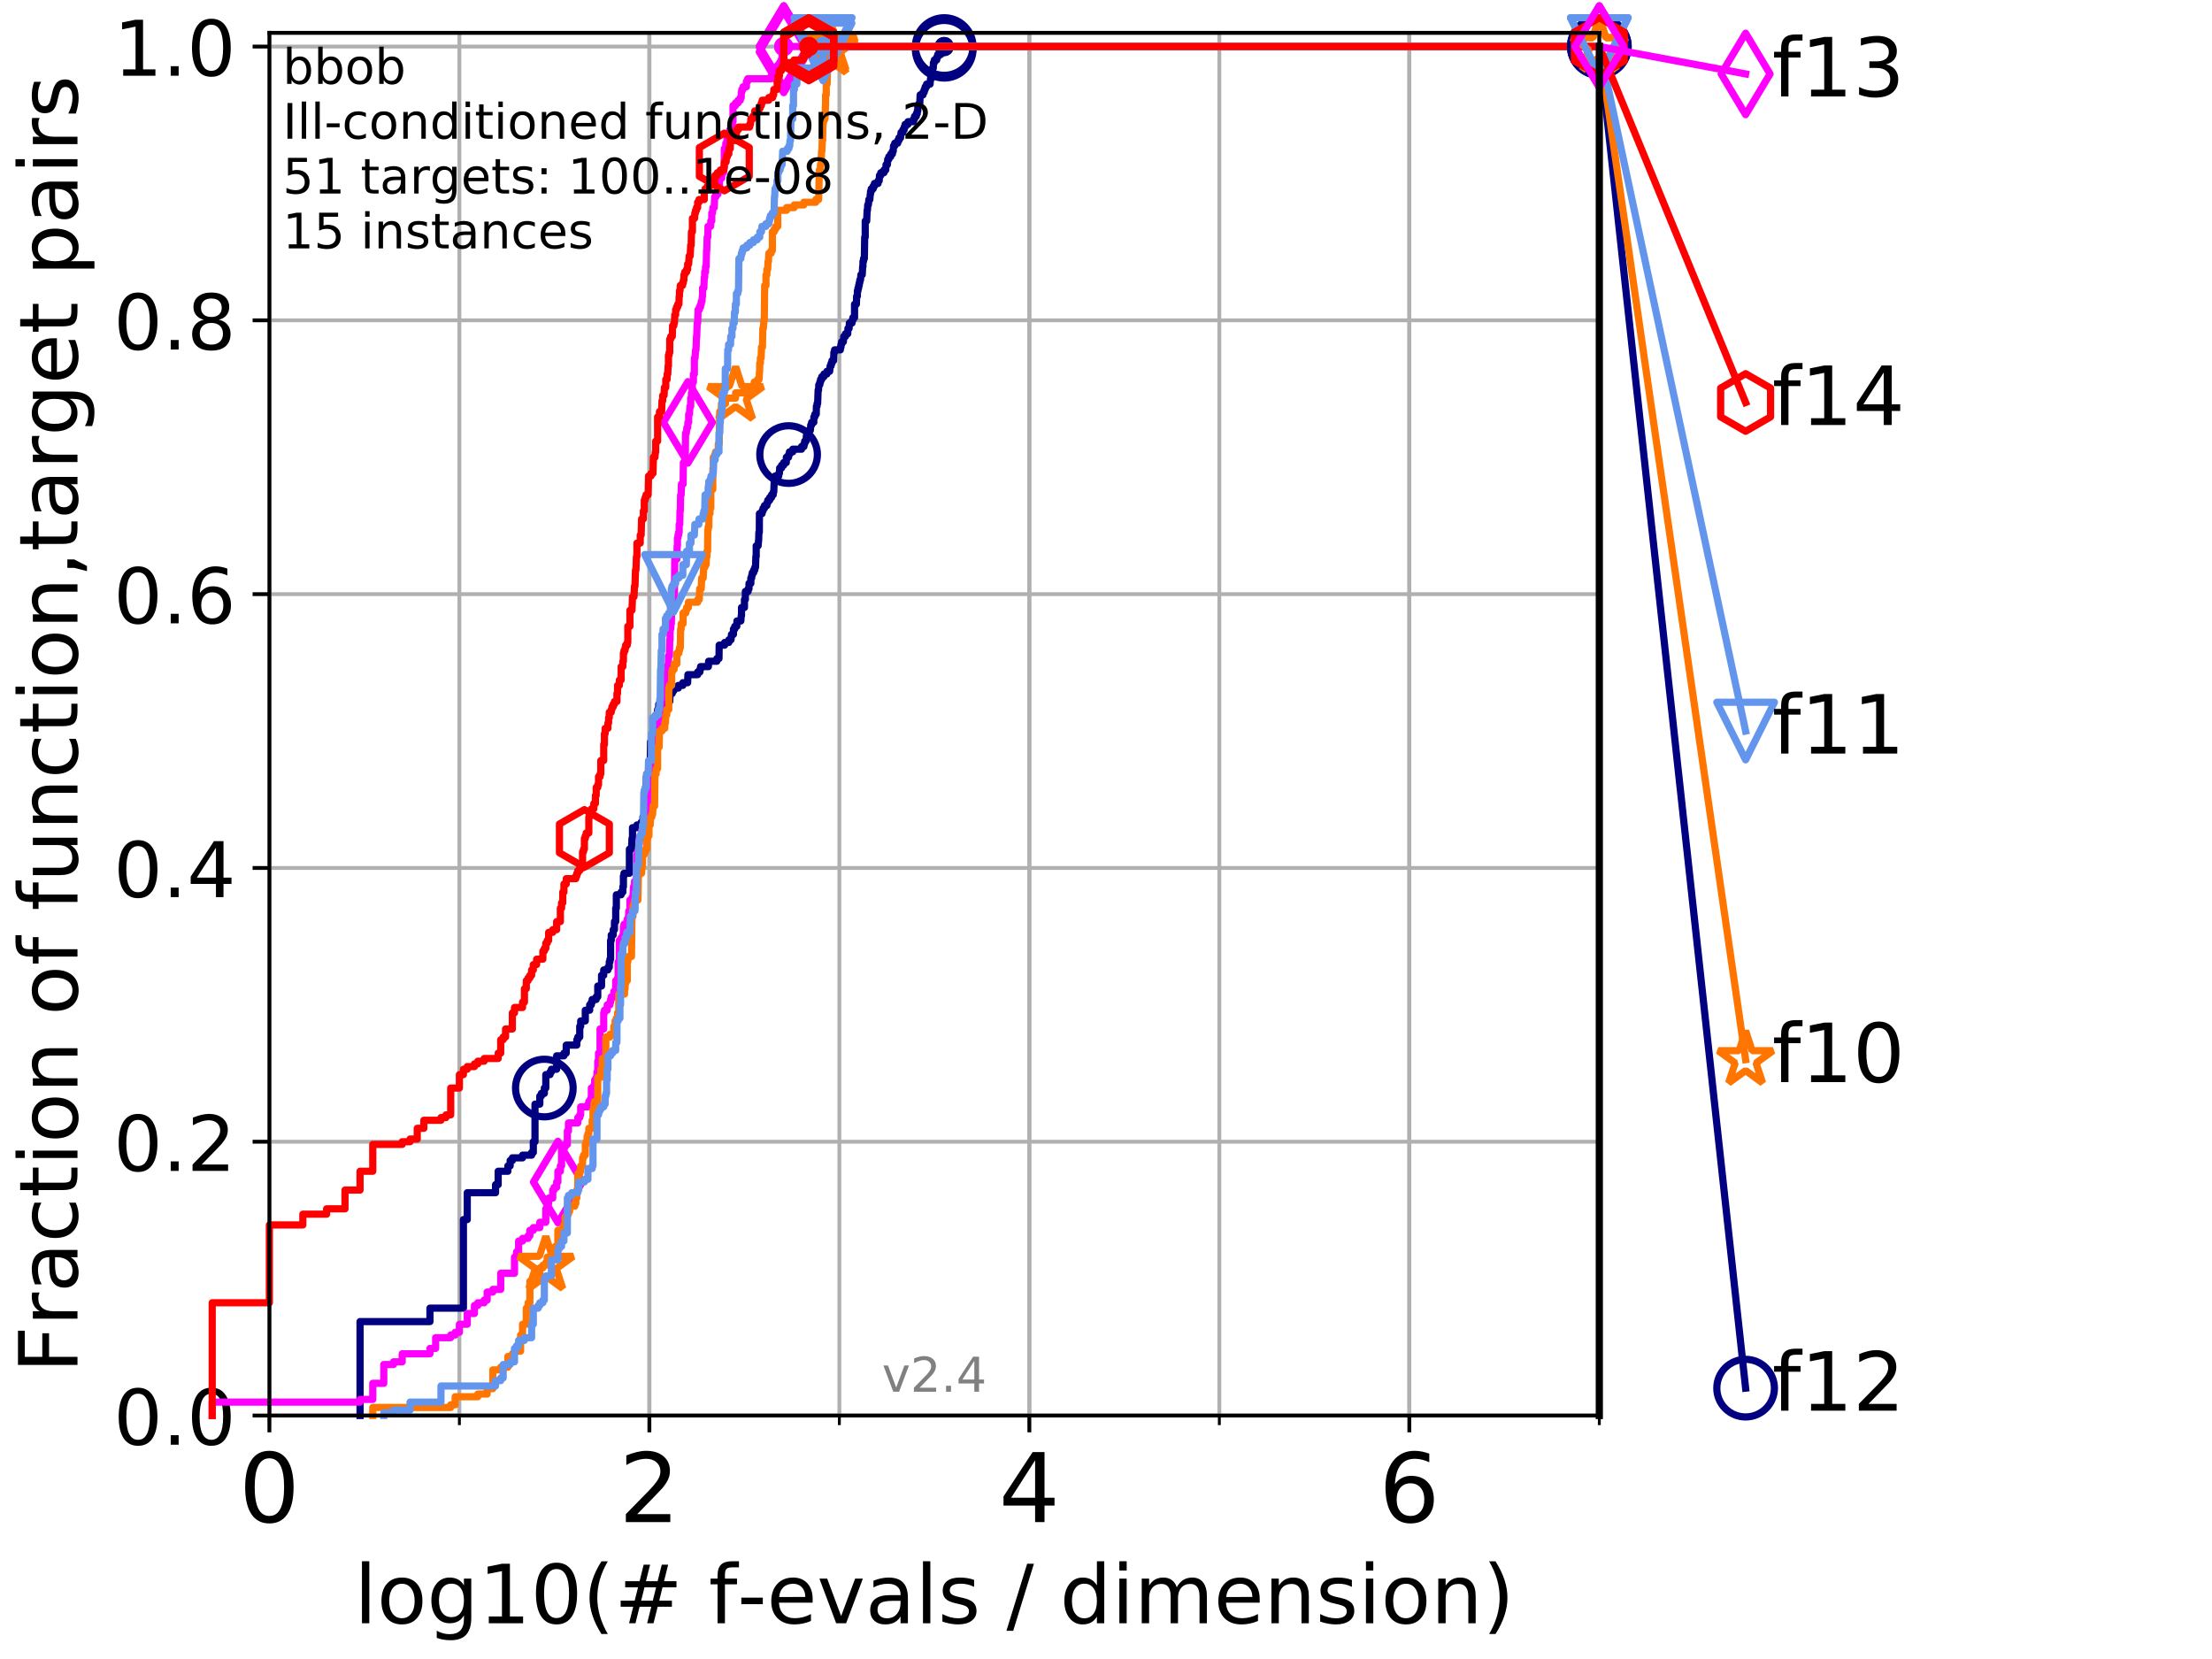 <?xml version="1.0" encoding="utf-8" standalone="no"?>
<!DOCTYPE svg PUBLIC "-//W3C//DTD SVG 1.1//EN"
  "http://www.w3.org/Graphics/SVG/1.1/DTD/svg11.dtd">
<!-- Created with matplotlib (http://matplotlib.org/) -->
<svg height="345.6pt" version="1.1" viewBox="0 0 460.8 345.6" width="460.8pt" xmlns="http://www.w3.org/2000/svg" xmlns:xlink="http://www.w3.org/1999/xlink">
 <defs>
  <style type="text/css">
*{stroke-linecap:butt;stroke-linejoin:round;}
  </style>
 </defs>
 <g id="figure_1">
  <g id="patch_1">
   <path d="M 0 345.6 
L 460.8 345.6 
L 460.8 0 
L 0 0 
z
" style="fill:#ffffff;"/>
  </g>
  <g id="axes_1">
   <g id="patch_2">
    <path d="M 56.12 294.88 
L 333.168 294.88 
L 333.168 6.845 
L 56.12 6.845 
z
" style="fill:#ffffff;"/>
   </g>
   <g id="matplotlib.axis_1">
    <g id="xtick_1">
     <g id="line2d_1">
      <path clip-path="url(#p8ce26dd198)" d="M 56.12 294.88 
L 56.12 6.845 
" style="fill:none;stroke:#b0b0b0;stroke-linecap:square;stroke-width:0.8;"/>
     </g>
     <g id="line2d_2">
      <defs>
       <path d="M 0 0 
L 0 3.5 
" id="m852e2abebc" style="stroke:#000000;stroke-width:0.8;"/>
      </defs>
      <g>
       <use style="stroke:#000000;stroke-width:0.8;" x="56.12" xlink:href="#m852e2abebc" y="294.88"/>
      </g>
     </g>
     <g id="text_1">
      <!-- 0 -->
      <defs>
       <path d="M 31.781 66.406 
Q 24.172 66.406 20.328 58.906 
Q 16.5 51.422 16.5 36.375 
Q 16.5 21.391 20.328 13.891 
Q 24.172 6.391 31.781 6.391 
Q 39.453 6.391 43.281 13.891 
Q 47.125 21.391 47.125 36.375 
Q 47.125 51.422 43.281 58.906 
Q 39.453 66.406 31.781 66.406 
z
M 31.781 74.219 
Q 44.047 74.219 50.516 64.516 
Q 56.984 54.828 56.984 36.375 
Q 56.984 17.969 50.516 8.266 
Q 44.047 -1.422 31.781 -1.422 
Q 19.531 -1.422 13.062 8.266 
Q 6.594 17.969 6.594 36.375 
Q 6.594 54.828 13.062 64.516 
Q 19.531 74.219 31.781 74.219 
z
" id="DejaVuSans-30"/>
      </defs>
      <g transform="translate(49.758 317.077)scale(0.2 -0.2)">
       <use xlink:href="#DejaVuSans-30"/>
      </g>
     </g>
    </g>
    <g id="xtick_2">
     <g id="line2d_3">
      <path clip-path="url(#p8ce26dd198)" d="M 135.277 294.88 
L 135.277 6.845 
" style="fill:none;stroke:#b0b0b0;stroke-linecap:square;stroke-width:0.8;"/>
     </g>
     <g id="line2d_4">
      <g>
       <use style="stroke:#000000;stroke-width:0.8;" x="135.277" xlink:href="#m852e2abebc" y="294.88"/>
      </g>
     </g>
     <g id="text_2">
      <!-- 2 -->
      <defs>
       <path d="M 19.188 8.297 
L 53.609 8.297 
L 53.609 0 
L 7.328 0 
L 7.328 8.297 
Q 12.938 14.109 22.625 23.891 
Q 32.328 33.688 34.812 36.531 
Q 39.547 41.844 41.422 45.531 
Q 43.312 49.219 43.312 52.781 
Q 43.312 58.594 39.234 62.25 
Q 35.156 65.922 28.609 65.922 
Q 23.969 65.922 18.812 64.312 
Q 13.672 62.703 7.812 59.422 
L 7.812 69.391 
Q 13.766 71.781 18.938 73 
Q 24.125 74.219 28.422 74.219 
Q 39.75 74.219 46.484 68.547 
Q 53.219 62.891 53.219 53.422 
Q 53.219 48.922 51.531 44.891 
Q 49.859 40.875 45.406 35.406 
Q 44.188 33.984 37.641 27.219 
Q 31.109 20.453 19.188 8.297 
z
" id="DejaVuSans-32"/>
      </defs>
      <g transform="translate(128.914 317.077)scale(0.2 -0.2)">
       <use xlink:href="#DejaVuSans-32"/>
      </g>
     </g>
    </g>
    <g id="xtick_3">
     <g id="line2d_5">
      <path clip-path="url(#p8ce26dd198)" d="M 214.433 294.88 
L 214.433 6.845 
" style="fill:none;stroke:#b0b0b0;stroke-linecap:square;stroke-width:0.8;"/>
     </g>
     <g id="line2d_6">
      <g>
       <use style="stroke:#000000;stroke-width:0.8;" x="214.433" xlink:href="#m852e2abebc" y="294.88"/>
      </g>
     </g>
     <g id="text_3">
      <!-- 4 -->
      <defs>
       <path d="M 37.797 64.312 
L 12.891 25.391 
L 37.797 25.391 
z
M 35.203 72.906 
L 47.609 72.906 
L 47.609 25.391 
L 58.016 25.391 
L 58.016 17.188 
L 47.609 17.188 
L 47.609 0 
L 37.797 0 
L 37.797 17.188 
L 4.891 17.188 
L 4.891 26.703 
z
" id="DejaVuSans-34"/>
      </defs>
      <g transform="translate(208.071 317.077)scale(0.2 -0.2)">
       <use xlink:href="#DejaVuSans-34"/>
      </g>
     </g>
    </g>
    <g id="xtick_4">
     <g id="line2d_7">
      <path clip-path="url(#p8ce26dd198)" d="M 293.59 294.88 
L 293.59 6.845 
" style="fill:none;stroke:#b0b0b0;stroke-linecap:square;stroke-width:0.8;"/>
     </g>
     <g id="line2d_8">
      <g>
       <use style="stroke:#000000;stroke-width:0.8;" x="293.59" xlink:href="#m852e2abebc" y="294.88"/>
      </g>
     </g>
     <g id="text_4">
      <!-- 6 -->
      <defs>
       <path d="M 33.016 40.375 
Q 26.375 40.375 22.484 35.828 
Q 18.609 31.297 18.609 23.391 
Q 18.609 15.531 22.484 10.953 
Q 26.375 6.391 33.016 6.391 
Q 39.656 6.391 43.531 10.953 
Q 47.406 15.531 47.406 23.391 
Q 47.406 31.297 43.531 35.828 
Q 39.656 40.375 33.016 40.375 
z
M 52.594 71.297 
L 52.594 62.312 
Q 48.875 64.062 45.094 64.984 
Q 41.312 65.922 37.594 65.922 
Q 27.828 65.922 22.672 59.328 
Q 17.531 52.734 16.797 39.406 
Q 19.672 43.656 24.016 45.922 
Q 28.375 48.188 33.594 48.188 
Q 44.578 48.188 50.953 41.516 
Q 57.328 34.859 57.328 23.391 
Q 57.328 12.156 50.688 5.359 
Q 44.047 -1.422 33.016 -1.422 
Q 20.359 -1.422 13.672 8.266 
Q 6.984 17.969 6.984 36.375 
Q 6.984 53.656 15.188 63.938 
Q 23.391 74.219 37.203 74.219 
Q 40.922 74.219 44.703 73.484 
Q 48.484 72.75 52.594 71.297 
z
" id="DejaVuSans-36"/>
      </defs>
      <g transform="translate(287.227 317.077)scale(0.2 -0.2)">
       <use xlink:href="#DejaVuSans-36"/>
      </g>
     </g>
    </g>
    <g id="xtick_5">
     <g id="line2d_9">
      <path clip-path="url(#p8ce26dd198)" d="M 56.12 294.88 
L 56.12 6.845 
" style="fill:none;stroke:#b0b0b0;stroke-linecap:square;stroke-width:0.8;"/>
     </g>
     <g id="line2d_10">
      <defs>
       <path d="M 0 0 
L 0 2 
" id="m77aac62109" style="stroke:#000000;stroke-width:0.6;"/>
      </defs>
      <g>
       <use style="stroke:#000000;stroke-width:0.6;" x="56.12" xlink:href="#m77aac62109" y="294.88"/>
      </g>
     </g>
    </g>
    <g id="xtick_6">
     <g id="line2d_11">
      <path clip-path="url(#p8ce26dd198)" d="M 95.698 294.88 
L 95.698 6.845 
" style="fill:none;stroke:#b0b0b0;stroke-linecap:square;stroke-width:0.8;"/>
     </g>
     <g id="line2d_12">
      <g>
       <use style="stroke:#000000;stroke-width:0.6;" x="95.698" xlink:href="#m77aac62109" y="294.88"/>
      </g>
     </g>
    </g>
    <g id="xtick_7">
     <g id="line2d_13">
      <path clip-path="url(#p8ce26dd198)" d="M 135.277 294.88 
L 135.277 6.845 
" style="fill:none;stroke:#b0b0b0;stroke-linecap:square;stroke-width:0.8;"/>
     </g>
     <g id="line2d_14">
      <g>
       <use style="stroke:#000000;stroke-width:0.6;" x="135.277" xlink:href="#m77aac62109" y="294.88"/>
      </g>
     </g>
    </g>
    <g id="xtick_8">
     <g id="line2d_15">
      <path clip-path="url(#p8ce26dd198)" d="M 174.855 294.88 
L 174.855 6.845 
" style="fill:none;stroke:#b0b0b0;stroke-linecap:square;stroke-width:0.8;"/>
     </g>
     <g id="line2d_16">
      <g>
       <use style="stroke:#000000;stroke-width:0.6;" x="174.855" xlink:href="#m77aac62109" y="294.88"/>
      </g>
     </g>
    </g>
    <g id="xtick_9">
     <g id="line2d_17">
      <path clip-path="url(#p8ce26dd198)" d="M 214.433 294.88 
L 214.433 6.845 
" style="fill:none;stroke:#b0b0b0;stroke-linecap:square;stroke-width:0.8;"/>
     </g>
     <g id="line2d_18">
      <g>
       <use style="stroke:#000000;stroke-width:0.6;" x="214.433" xlink:href="#m77aac62109" y="294.88"/>
      </g>
     </g>
    </g>
    <g id="xtick_10">
     <g id="line2d_19">
      <path clip-path="url(#p8ce26dd198)" d="M 254.011 294.88 
L 254.011 6.845 
" style="fill:none;stroke:#b0b0b0;stroke-linecap:square;stroke-width:0.8;"/>
     </g>
     <g id="line2d_20">
      <g>
       <use style="stroke:#000000;stroke-width:0.6;" x="254.011" xlink:href="#m77aac62109" y="294.88"/>
      </g>
     </g>
    </g>
    <g id="xtick_11">
     <g id="line2d_21">
      <path clip-path="url(#p8ce26dd198)" d="M 293.59 294.88 
L 293.59 6.845 
" style="fill:none;stroke:#b0b0b0;stroke-linecap:square;stroke-width:0.8;"/>
     </g>
     <g id="line2d_22">
      <g>
       <use style="stroke:#000000;stroke-width:0.6;" x="293.59" xlink:href="#m77aac62109" y="294.88"/>
      </g>
     </g>
    </g>
    <g id="xtick_12">
     <g id="line2d_23">
      <path clip-path="url(#p8ce26dd198)" d="M 333.168 294.88 
L 333.168 6.845 
" style="fill:none;stroke:#b0b0b0;stroke-linecap:square;stroke-width:0.8;"/>
     </g>
     <g id="line2d_24">
      <g>
       <use style="stroke:#000000;stroke-width:0.6;" x="333.168" xlink:href="#m77aac62109" y="294.88"/>
      </g>
     </g>
    </g>
    <g id="text_5">
     <!-- log10(# f-evals / dimension) -->
     <defs>
      <path d="M 9.422 75.984 
L 18.406 75.984 
L 18.406 0 
L 9.422 0 
z
" id="DejaVuSans-6c"/>
      <path d="M 30.609 48.391 
Q 23.391 48.391 19.188 42.75 
Q 14.984 37.109 14.984 27.297 
Q 14.984 17.484 19.156 11.844 
Q 23.344 6.203 30.609 6.203 
Q 37.797 6.203 41.984 11.859 
Q 46.188 17.531 46.188 27.297 
Q 46.188 37.016 41.984 42.703 
Q 37.797 48.391 30.609 48.391 
z
M 30.609 56 
Q 42.328 56 49.016 48.375 
Q 55.719 40.766 55.719 27.297 
Q 55.719 13.875 49.016 6.219 
Q 42.328 -1.422 30.609 -1.422 
Q 18.844 -1.422 12.172 6.219 
Q 5.516 13.875 5.516 27.297 
Q 5.516 40.766 12.172 48.375 
Q 18.844 56 30.609 56 
z
" id="DejaVuSans-6f"/>
      <path d="M 45.406 27.984 
Q 45.406 37.75 41.375 43.109 
Q 37.359 48.484 30.078 48.484 
Q 22.859 48.484 18.828 43.109 
Q 14.797 37.75 14.797 27.984 
Q 14.797 18.266 18.828 12.891 
Q 22.859 7.516 30.078 7.516 
Q 37.359 7.516 41.375 12.891 
Q 45.406 18.266 45.406 27.984 
z
M 54.391 6.781 
Q 54.391 -7.172 48.188 -13.984 
Q 42 -20.797 29.203 -20.797 
Q 24.469 -20.797 20.266 -20.094 
Q 16.062 -19.391 12.109 -17.922 
L 12.109 -9.188 
Q 16.062 -11.328 19.922 -12.344 
Q 23.781 -13.375 27.781 -13.375 
Q 36.625 -13.375 41.016 -8.766 
Q 45.406 -4.156 45.406 5.172 
L 45.406 9.625 
Q 42.625 4.781 38.281 2.391 
Q 33.938 0 27.875 0 
Q 17.828 0 11.672 7.656 
Q 5.516 15.328 5.516 27.984 
Q 5.516 40.672 11.672 48.328 
Q 17.828 56 27.875 56 
Q 33.938 56 38.281 53.609 
Q 42.625 51.219 45.406 46.391 
L 45.406 54.688 
L 54.391 54.688 
z
" id="DejaVuSans-67"/>
      <path d="M 12.406 8.297 
L 28.516 8.297 
L 28.516 63.922 
L 10.984 60.406 
L 10.984 69.391 
L 28.422 72.906 
L 38.281 72.906 
L 38.281 8.297 
L 54.391 8.297 
L 54.391 0 
L 12.406 0 
z
" id="DejaVuSans-31"/>
      <path d="M 31 75.875 
Q 24.469 64.656 21.281 53.656 
Q 18.109 42.672 18.109 31.391 
Q 18.109 20.125 21.312 9.062 
Q 24.516 -2 31 -13.188 
L 23.188 -13.188 
Q 15.875 -1.703 12.234 9.375 
Q 8.594 20.453 8.594 31.391 
Q 8.594 42.281 12.203 53.312 
Q 15.828 64.359 23.188 75.875 
z
" id="DejaVuSans-28"/>
      <path d="M 51.125 44 
L 36.922 44 
L 32.812 27.688 
L 47.125 27.688 
z
M 43.797 71.781 
L 38.719 51.516 
L 52.984 51.516 
L 58.109 71.781 
L 65.922 71.781 
L 60.891 51.516 
L 76.125 51.516 
L 76.125 44 
L 58.984 44 
L 54.984 27.688 
L 70.516 27.688 
L 70.516 20.219 
L 53.078 20.219 
L 48 0 
L 40.188 0 
L 45.219 20.219 
L 30.906 20.219 
L 25.875 0 
L 18.016 0 
L 23.094 20.219 
L 7.719 20.219 
L 7.719 27.688 
L 24.906 27.688 
L 29 44 
L 13.281 44 
L 13.281 51.516 
L 30.906 51.516 
L 35.891 71.781 
z
" id="DejaVuSans-23"/>
      <path id="DejaVuSans-20"/>
      <path d="M 37.109 75.984 
L 37.109 68.5 
L 28.516 68.5 
Q 23.688 68.5 21.797 66.547 
Q 19.922 64.594 19.922 59.516 
L 19.922 54.688 
L 34.719 54.688 
L 34.719 47.703 
L 19.922 47.703 
L 19.922 0 
L 10.891 0 
L 10.891 47.703 
L 2.297 47.703 
L 2.297 54.688 
L 10.891 54.688 
L 10.891 58.5 
Q 10.891 67.625 15.141 71.797 
Q 19.391 75.984 28.609 75.984 
z
" id="DejaVuSans-66"/>
      <path d="M 4.891 31.391 
L 31.203 31.391 
L 31.203 23.391 
L 4.891 23.391 
z
" id="DejaVuSans-2d"/>
      <path d="M 56.203 29.594 
L 56.203 25.203 
L 14.891 25.203 
Q 15.484 15.922 20.484 11.062 
Q 25.484 6.203 34.422 6.203 
Q 39.594 6.203 44.453 7.469 
Q 49.312 8.734 54.109 11.281 
L 54.109 2.781 
Q 49.266 0.734 44.188 -0.344 
Q 39.109 -1.422 33.891 -1.422 
Q 20.797 -1.422 13.156 6.188 
Q 5.516 13.812 5.516 26.812 
Q 5.516 40.234 12.766 48.109 
Q 20.016 56 32.328 56 
Q 43.359 56 49.781 48.891 
Q 56.203 41.797 56.203 29.594 
z
M 47.219 32.234 
Q 47.125 39.594 43.094 43.984 
Q 39.062 48.391 32.422 48.391 
Q 24.906 48.391 20.391 44.141 
Q 15.875 39.891 15.188 32.172 
z
" id="DejaVuSans-65"/>
      <path d="M 2.984 54.688 
L 12.5 54.688 
L 29.594 8.797 
L 46.688 54.688 
L 56.203 54.688 
L 35.688 0 
L 23.484 0 
z
" id="DejaVuSans-76"/>
      <path d="M 34.281 27.484 
Q 23.391 27.484 19.188 25 
Q 14.984 22.516 14.984 16.5 
Q 14.984 11.719 18.141 8.906 
Q 21.297 6.109 26.703 6.109 
Q 34.188 6.109 38.703 11.406 
Q 43.219 16.703 43.219 25.484 
L 43.219 27.484 
z
M 52.203 31.203 
L 52.203 0 
L 43.219 0 
L 43.219 8.297 
Q 40.141 3.328 35.547 0.953 
Q 30.953 -1.422 24.312 -1.422 
Q 15.922 -1.422 10.953 3.297 
Q 6 8.016 6 15.922 
Q 6 25.141 12.172 29.828 
Q 18.359 34.516 30.609 34.516 
L 43.219 34.516 
L 43.219 35.406 
Q 43.219 41.609 39.141 45 
Q 35.062 48.391 27.688 48.391 
Q 23 48.391 18.547 47.266 
Q 14.109 46.141 10.016 43.891 
L 10.016 52.203 
Q 14.938 54.109 19.578 55.047 
Q 24.219 56 28.609 56 
Q 40.484 56 46.344 49.844 
Q 52.203 43.703 52.203 31.203 
z
" id="DejaVuSans-61"/>
      <path d="M 44.281 53.078 
L 44.281 44.578 
Q 40.484 46.531 36.375 47.5 
Q 32.281 48.484 27.875 48.484 
Q 21.188 48.484 17.844 46.438 
Q 14.5 44.391 14.5 40.281 
Q 14.5 37.156 16.891 35.375 
Q 19.281 33.594 26.516 31.984 
L 29.594 31.297 
Q 39.156 29.25 43.188 25.516 
Q 47.219 21.781 47.219 15.094 
Q 47.219 7.469 41.188 3.016 
Q 35.156 -1.422 24.609 -1.422 
Q 20.219 -1.422 15.453 -0.562 
Q 10.688 0.297 5.422 2 
L 5.422 11.281 
Q 10.406 8.688 15.234 7.391 
Q 20.062 6.109 24.812 6.109 
Q 31.156 6.109 34.562 8.281 
Q 37.984 10.453 37.984 14.406 
Q 37.984 18.062 35.516 20.016 
Q 33.062 21.969 24.703 23.781 
L 21.578 24.516 
Q 13.234 26.266 9.516 29.906 
Q 5.812 33.547 5.812 39.891 
Q 5.812 47.609 11.281 51.797 
Q 16.75 56 26.812 56 
Q 31.781 56 36.172 55.266 
Q 40.578 54.547 44.281 53.078 
z
" id="DejaVuSans-73"/>
      <path d="M 25.391 72.906 
L 33.688 72.906 
L 8.297 -9.281 
L 0 -9.281 
z
" id="DejaVuSans-2f"/>
      <path d="M 45.406 46.391 
L 45.406 75.984 
L 54.391 75.984 
L 54.391 0 
L 45.406 0 
L 45.406 8.203 
Q 42.578 3.328 38.25 0.953 
Q 33.938 -1.422 27.875 -1.422 
Q 17.969 -1.422 11.734 6.484 
Q 5.516 14.406 5.516 27.297 
Q 5.516 40.188 11.734 48.094 
Q 17.969 56 27.875 56 
Q 33.938 56 38.25 53.625 
Q 42.578 51.266 45.406 46.391 
z
M 14.797 27.297 
Q 14.797 17.391 18.875 11.75 
Q 22.953 6.109 30.078 6.109 
Q 37.203 6.109 41.297 11.75 
Q 45.406 17.391 45.406 27.297 
Q 45.406 37.203 41.297 42.844 
Q 37.203 48.484 30.078 48.484 
Q 22.953 48.484 18.875 42.844 
Q 14.797 37.203 14.797 27.297 
z
" id="DejaVuSans-64"/>
      <path d="M 9.422 54.688 
L 18.406 54.688 
L 18.406 0 
L 9.422 0 
z
M 9.422 75.984 
L 18.406 75.984 
L 18.406 64.594 
L 9.422 64.594 
z
" id="DejaVuSans-69"/>
      <path d="M 52 44.188 
Q 55.375 50.25 60.062 53.125 
Q 64.75 56 71.094 56 
Q 79.641 56 84.281 50.016 
Q 88.922 44.047 88.922 33.016 
L 88.922 0 
L 79.891 0 
L 79.891 32.719 
Q 79.891 40.578 77.094 44.375 
Q 74.312 48.188 68.609 48.188 
Q 61.625 48.188 57.562 43.547 
Q 53.516 38.922 53.516 30.906 
L 53.516 0 
L 44.484 0 
L 44.484 32.719 
Q 44.484 40.625 41.703 44.406 
Q 38.922 48.188 33.109 48.188 
Q 26.219 48.188 22.156 43.531 
Q 18.109 38.875 18.109 30.906 
L 18.109 0 
L 9.078 0 
L 9.078 54.688 
L 18.109 54.688 
L 18.109 46.188 
Q 21.188 51.219 25.484 53.609 
Q 29.781 56 35.688 56 
Q 41.656 56 45.828 52.969 
Q 50 49.953 52 44.188 
z
" id="DejaVuSans-6d"/>
      <path d="M 54.891 33.016 
L 54.891 0 
L 45.906 0 
L 45.906 32.719 
Q 45.906 40.484 42.875 44.328 
Q 39.844 48.188 33.797 48.188 
Q 26.516 48.188 22.312 43.547 
Q 18.109 38.922 18.109 30.906 
L 18.109 0 
L 9.078 0 
L 9.078 54.688 
L 18.109 54.688 
L 18.109 46.188 
Q 21.344 51.125 25.703 53.562 
Q 30.078 56 35.797 56 
Q 45.219 56 50.047 50.172 
Q 54.891 44.344 54.891 33.016 
z
" id="DejaVuSans-6e"/>
      <path d="M 8.016 75.875 
L 15.828 75.875 
Q 23.141 64.359 26.781 53.312 
Q 30.422 42.281 30.422 31.391 
Q 30.422 20.453 26.781 9.375 
Q 23.141 -1.703 15.828 -13.188 
L 8.016 -13.188 
Q 14.5 -2 17.703 9.062 
Q 20.906 20.125 20.906 31.391 
Q 20.906 42.672 17.703 53.656 
Q 14.5 64.656 8.016 75.875 
z
" id="DejaVuSans-29"/>
     </defs>
     <g transform="translate(73.803 338.154)scale(0.17 -0.17)">
      <use xlink:href="#DejaVuSans-6c"/>
      <use x="27.783" xlink:href="#DejaVuSans-6f"/>
      <use x="88.965" xlink:href="#DejaVuSans-67"/>
      <use x="152.441" xlink:href="#DejaVuSans-31"/>
      <use x="216.064" xlink:href="#DejaVuSans-30"/>
      <use x="279.688" xlink:href="#DejaVuSans-28"/>
      <use x="318.701" xlink:href="#DejaVuSans-23"/>
      <use x="402.49" xlink:href="#DejaVuSans-20"/>
      <use x="434.277" xlink:href="#DejaVuSans-66"/>
      <use x="469.404" xlink:href="#DejaVuSans-2d"/>
      <use x="505.488" xlink:href="#DejaVuSans-65"/>
      <use x="567.012" xlink:href="#DejaVuSans-76"/>
      <use x="626.191" xlink:href="#DejaVuSans-61"/>
      <use x="687.471" xlink:href="#DejaVuSans-6c"/>
      <use x="715.254" xlink:href="#DejaVuSans-73"/>
      <use x="767.354" xlink:href="#DejaVuSans-20"/>
      <use x="799.141" xlink:href="#DejaVuSans-2f"/>
      <use x="832.832" xlink:href="#DejaVuSans-20"/>
      <use x="864.619" xlink:href="#DejaVuSans-64"/>
      <use x="928.096" xlink:href="#DejaVuSans-69"/>
      <use x="955.879" xlink:href="#DejaVuSans-6d"/>
      <use x="1053.291" xlink:href="#DejaVuSans-65"/>
      <use x="1114.814" xlink:href="#DejaVuSans-6e"/>
      <use x="1178.193" xlink:href="#DejaVuSans-73"/>
      <use x="1230.293" xlink:href="#DejaVuSans-69"/>
      <use x="1258.076" xlink:href="#DejaVuSans-6f"/>
      <use x="1319.258" xlink:href="#DejaVuSans-6e"/>
      <use x="1382.637" xlink:href="#DejaVuSans-29"/>
     </g>
    </g>
   </g>
   <g id="matplotlib.axis_2">
    <g id="ytick_1">
     <g id="line2d_25">
      <path clip-path="url(#p8ce26dd198)" d="M 56.12 294.88 
L 333.168 294.88 
" style="fill:none;stroke:#b0b0b0;stroke-linecap:square;stroke-width:0.8;"/>
     </g>
     <g id="line2d_26">
      <defs>
       <path d="M 0 0 
L -3.5 0 
" id="mb83f9f1ea3" style="stroke:#000000;stroke-width:0.8;"/>
      </defs>
      <g>
       <use style="stroke:#000000;stroke-width:0.8;" x="56.12" xlink:href="#mb83f9f1ea3" y="294.88"/>
      </g>
     </g>
     <g id="text_6">
      <!-- 0.0 -->
      <defs>
       <path d="M 10.688 12.406 
L 21 12.406 
L 21 0 
L 10.688 0 
z
" id="DejaVuSans-2e"/>
      </defs>
      <g transform="translate(23.675 300.959)scale(0.16 -0.16)">
       <use xlink:href="#DejaVuSans-30"/>
       <use x="63.623" xlink:href="#DejaVuSans-2e"/>
       <use x="95.41" xlink:href="#DejaVuSans-30"/>
      </g>
     </g>
    </g>
    <g id="ytick_2">
     <g id="line2d_27">
      <path clip-path="url(#p8ce26dd198)" d="M 56.12 237.843 
L 333.168 237.843 
" style="fill:none;stroke:#b0b0b0;stroke-linecap:square;stroke-width:0.8;"/>
     </g>
     <g id="line2d_28">
      <g>
       <use style="stroke:#000000;stroke-width:0.8;" x="56.12" xlink:href="#mb83f9f1ea3" y="237.843"/>
      </g>
     </g>
     <g id="text_7">
      <!-- 0.2 -->
      <g transform="translate(23.675 243.922)scale(0.16 -0.16)">
       <use xlink:href="#DejaVuSans-30"/>
       <use x="63.623" xlink:href="#DejaVuSans-2e"/>
       <use x="95.41" xlink:href="#DejaVuSans-32"/>
      </g>
     </g>
    </g>
    <g id="ytick_3">
     <g id="line2d_29">
      <path clip-path="url(#p8ce26dd198)" d="M 56.12 180.807 
L 333.168 180.807 
" style="fill:none;stroke:#b0b0b0;stroke-linecap:square;stroke-width:0.8;"/>
     </g>
     <g id="line2d_30">
      <g>
       <use style="stroke:#000000;stroke-width:0.8;" x="56.12" xlink:href="#mb83f9f1ea3" y="180.807"/>
      </g>
     </g>
     <g id="text_8">
      <!-- 0.4 -->
      <g transform="translate(23.675 186.886)scale(0.16 -0.16)">
       <use xlink:href="#DejaVuSans-30"/>
       <use x="63.623" xlink:href="#DejaVuSans-2e"/>
       <use x="95.41" xlink:href="#DejaVuSans-34"/>
      </g>
     </g>
    </g>
    <g id="ytick_4">
     <g id="line2d_31">
      <path clip-path="url(#p8ce26dd198)" d="M 56.12 123.77 
L 333.168 123.77 
" style="fill:none;stroke:#b0b0b0;stroke-linecap:square;stroke-width:0.8;"/>
     </g>
     <g id="line2d_32">
      <g>
       <use style="stroke:#000000;stroke-width:0.8;" x="56.12" xlink:href="#mb83f9f1ea3" y="123.77"/>
      </g>
     </g>
     <g id="text_9">
      <!-- 0.6 -->
      <g transform="translate(23.675 129.849)scale(0.16 -0.16)">
       <use xlink:href="#DejaVuSans-30"/>
       <use x="63.623" xlink:href="#DejaVuSans-2e"/>
       <use x="95.41" xlink:href="#DejaVuSans-36"/>
      </g>
     </g>
    </g>
    <g id="ytick_5">
     <g id="line2d_33">
      <path clip-path="url(#p8ce26dd198)" d="M 56.12 66.734 
L 333.168 66.734 
" style="fill:none;stroke:#b0b0b0;stroke-linecap:square;stroke-width:0.8;"/>
     </g>
     <g id="line2d_34">
      <g>
       <use style="stroke:#000000;stroke-width:0.8;" x="56.12" xlink:href="#mb83f9f1ea3" y="66.734"/>
      </g>
     </g>
     <g id="text_10">
      <!-- 0.8 -->
      <defs>
       <path d="M 31.781 34.625 
Q 24.75 34.625 20.719 30.859 
Q 16.703 27.094 16.703 20.516 
Q 16.703 13.922 20.719 10.156 
Q 24.75 6.391 31.781 6.391 
Q 38.812 6.391 42.859 10.172 
Q 46.922 13.969 46.922 20.516 
Q 46.922 27.094 42.891 30.859 
Q 38.875 34.625 31.781 34.625 
z
M 21.922 38.812 
Q 15.578 40.375 12.031 44.719 
Q 8.5 49.078 8.5 55.328 
Q 8.5 64.062 14.719 69.141 
Q 20.953 74.219 31.781 74.219 
Q 42.672 74.219 48.875 69.141 
Q 55.078 64.062 55.078 55.328 
Q 55.078 49.078 51.531 44.719 
Q 48 40.375 41.703 38.812 
Q 48.828 37.156 52.797 32.312 
Q 56.781 27.484 56.781 20.516 
Q 56.781 9.906 50.312 4.234 
Q 43.844 -1.422 31.781 -1.422 
Q 19.734 -1.422 13.25 4.234 
Q 6.781 9.906 6.781 20.516 
Q 6.781 27.484 10.781 32.312 
Q 14.797 37.156 21.922 38.812 
z
M 18.312 54.391 
Q 18.312 48.734 21.844 45.562 
Q 25.391 42.391 31.781 42.391 
Q 38.141 42.391 41.719 45.562 
Q 45.312 48.734 45.312 54.391 
Q 45.312 60.062 41.719 63.234 
Q 38.141 66.406 31.781 66.406 
Q 25.391 66.406 21.844 63.234 
Q 18.312 60.062 18.312 54.391 
z
" id="DejaVuSans-38"/>
      </defs>
      <g transform="translate(23.675 72.812)scale(0.16 -0.16)">
       <use xlink:href="#DejaVuSans-30"/>
       <use x="63.623" xlink:href="#DejaVuSans-2e"/>
       <use x="95.41" xlink:href="#DejaVuSans-38"/>
      </g>
     </g>
    </g>
    <g id="ytick_6">
     <g id="line2d_35">
      <path clip-path="url(#p8ce26dd198)" d="M 56.12 9.697 
L 333.168 9.697 
" style="fill:none;stroke:#b0b0b0;stroke-linecap:square;stroke-width:0.8;"/>
     </g>
     <g id="line2d_36">
      <g>
       <use style="stroke:#000000;stroke-width:0.8;" x="56.12" xlink:href="#mb83f9f1ea3" y="9.697"/>
      </g>
     </g>
     <g id="text_11">
      <!-- 1.0 -->
      <g transform="translate(23.675 15.776)scale(0.16 -0.16)">
       <use xlink:href="#DejaVuSans-31"/>
       <use x="63.623" xlink:href="#DejaVuSans-2e"/>
       <use x="95.41" xlink:href="#DejaVuSans-30"/>
      </g>
     </g>
    </g>
    <g id="text_12">
     <!-- Fraction of function,target pairs -->
     <defs>
      <path d="M 9.812 72.906 
L 51.703 72.906 
L 51.703 64.594 
L 19.672 64.594 
L 19.672 43.109 
L 48.578 43.109 
L 48.578 34.812 
L 19.672 34.812 
L 19.672 0 
L 9.812 0 
z
" id="DejaVuSans-46"/>
      <path d="M 41.109 46.297 
Q 39.594 47.172 37.812 47.578 
Q 36.031 48 33.891 48 
Q 26.266 48 22.188 43.047 
Q 18.109 38.094 18.109 28.812 
L 18.109 0 
L 9.078 0 
L 9.078 54.688 
L 18.109 54.688 
L 18.109 46.188 
Q 20.953 51.172 25.484 53.578 
Q 30.031 56 36.531 56 
Q 37.453 56 38.578 55.875 
Q 39.703 55.766 41.062 55.516 
z
" id="DejaVuSans-72"/>
      <path d="M 48.781 52.594 
L 48.781 44.188 
Q 44.969 46.297 41.141 47.344 
Q 37.312 48.391 33.406 48.391 
Q 24.656 48.391 19.812 42.844 
Q 14.984 37.312 14.984 27.297 
Q 14.984 17.281 19.812 11.734 
Q 24.656 6.203 33.406 6.203 
Q 37.312 6.203 41.141 7.25 
Q 44.969 8.297 48.781 10.406 
L 48.781 2.094 
Q 45.016 0.344 40.984 -0.531 
Q 36.969 -1.422 32.422 -1.422 
Q 20.062 -1.422 12.781 6.344 
Q 5.516 14.109 5.516 27.297 
Q 5.516 40.672 12.859 48.328 
Q 20.219 56 33.016 56 
Q 37.156 56 41.109 55.141 
Q 45.062 54.297 48.781 52.594 
z
" id="DejaVuSans-63"/>
      <path d="M 18.312 70.219 
L 18.312 54.688 
L 36.812 54.688 
L 36.812 47.703 
L 18.312 47.703 
L 18.312 18.016 
Q 18.312 11.328 20.141 9.422 
Q 21.969 7.516 27.594 7.516 
L 36.812 7.516 
L 36.812 0 
L 27.594 0 
Q 17.188 0 13.234 3.875 
Q 9.281 7.766 9.281 18.016 
L 9.281 47.703 
L 2.688 47.703 
L 2.688 54.688 
L 9.281 54.688 
L 9.281 70.219 
z
" id="DejaVuSans-74"/>
      <path d="M 8.5 21.578 
L 8.5 54.688 
L 17.484 54.688 
L 17.484 21.922 
Q 17.484 14.156 20.5 10.266 
Q 23.531 6.391 29.594 6.391 
Q 36.859 6.391 41.078 11.031 
Q 45.312 15.672 45.312 23.688 
L 45.312 54.688 
L 54.297 54.688 
L 54.297 0 
L 45.312 0 
L 45.312 8.406 
Q 42.047 3.422 37.719 1 
Q 33.406 -1.422 27.688 -1.422 
Q 18.266 -1.422 13.375 4.438 
Q 8.5 10.297 8.5 21.578 
z
M 31.109 56 
z
" id="DejaVuSans-75"/>
      <path d="M 11.719 12.406 
L 22.016 12.406 
L 22.016 4 
L 14.016 -11.625 
L 7.719 -11.625 
L 11.719 4 
z
" id="DejaVuSans-2c"/>
      <path d="M 18.109 8.203 
L 18.109 -20.797 
L 9.078 -20.797 
L 9.078 54.688 
L 18.109 54.688 
L 18.109 46.391 
Q 20.953 51.266 25.266 53.625 
Q 29.594 56 35.594 56 
Q 45.562 56 51.781 48.094 
Q 58.016 40.188 58.016 27.297 
Q 58.016 14.406 51.781 6.484 
Q 45.562 -1.422 35.594 -1.422 
Q 29.594 -1.422 25.266 0.953 
Q 20.953 3.328 18.109 8.203 
z
M 48.688 27.297 
Q 48.688 37.203 44.609 42.844 
Q 40.531 48.484 33.406 48.484 
Q 26.266 48.484 22.188 42.844 
Q 18.109 37.203 18.109 27.297 
Q 18.109 17.391 22.188 11.75 
Q 26.266 6.109 33.406 6.109 
Q 40.531 6.109 44.609 11.75 
Q 48.688 17.391 48.688 27.297 
z
" id="DejaVuSans-70"/>
     </defs>
     <g transform="translate(16.14 286.002)rotate(-90)scale(0.17 -0.17)">
      <use xlink:href="#DejaVuSans-46"/>
      <use x="57.41" xlink:href="#DejaVuSans-72"/>
      <use x="98.523" xlink:href="#DejaVuSans-61"/>
      <use x="159.803" xlink:href="#DejaVuSans-63"/>
      <use x="214.783" xlink:href="#DejaVuSans-74"/>
      <use x="253.992" xlink:href="#DejaVuSans-69"/>
      <use x="281.775" xlink:href="#DejaVuSans-6f"/>
      <use x="342.957" xlink:href="#DejaVuSans-6e"/>
      <use x="406.336" xlink:href="#DejaVuSans-20"/>
      <use x="438.123" xlink:href="#DejaVuSans-6f"/>
      <use x="499.305" xlink:href="#DejaVuSans-66"/>
      <use x="534.51" xlink:href="#DejaVuSans-20"/>
      <use x="566.297" xlink:href="#DejaVuSans-66"/>
      <use x="601.502" xlink:href="#DejaVuSans-75"/>
      <use x="664.881" xlink:href="#DejaVuSans-6e"/>
      <use x="728.26" xlink:href="#DejaVuSans-63"/>
      <use x="783.24" xlink:href="#DejaVuSans-74"/>
      <use x="822.449" xlink:href="#DejaVuSans-69"/>
      <use x="850.232" xlink:href="#DejaVuSans-6f"/>
      <use x="911.414" xlink:href="#DejaVuSans-6e"/>
      <use x="974.793" xlink:href="#DejaVuSans-2c"/>
      <use x="1006.58" xlink:href="#DejaVuSans-74"/>
      <use x="1045.789" xlink:href="#DejaVuSans-61"/>
      <use x="1107.068" xlink:href="#DejaVuSans-72"/>
      <use x="1148.166" xlink:href="#DejaVuSans-67"/>
      <use x="1211.643" xlink:href="#DejaVuSans-65"/>
      <use x="1273.166" xlink:href="#DejaVuSans-74"/>
      <use x="1312.375" xlink:href="#DejaVuSans-20"/>
      <use x="1344.162" xlink:href="#DejaVuSans-70"/>
      <use x="1407.639" xlink:href="#DejaVuSans-61"/>
      <use x="1468.918" xlink:href="#DejaVuSans-69"/>
      <use x="1496.701" xlink:href="#DejaVuSans-72"/>
      <use x="1537.814" xlink:href="#DejaVuSans-73"/>
     </g>
    </g>
   </g>
   <g id="line2d_37">
    <defs>
     <path d="M 0 1.5 
C 0.398 1.5 0.779 1.342 1.061 1.061 
C 1.342 0.779 1.5 0.398 1.5 0 
C 1.5 -0.398 1.342 -0.779 1.061 -1.061 
C 0.779 -1.342 0.398 -1.5 0 -1.5 
C -0.398 -1.5 -0.779 -1.342 -1.061 -1.061 
C -1.342 -0.779 -1.5 -0.398 -1.5 0 
C -1.5 0.398 -1.342 0.779 -1.061 1.061 
C -0.779 1.342 -0.398 1.5 0 1.5 
z
" id="mc245b7c295" style="stroke:#000080;"/>
    </defs>
    <g>
     <use style="fill:#000080;stroke:#000080;" x="196.695" xlink:href="#mc245b7c295" y="9.697"/>
     <use style="fill:#000080;stroke:#000080;" x="196.695" xlink:href="#mc245b7c295" y="9.697"/>
    </g>
   </g>
   <g id="line2d_38">
    <path d="M 75.004 294.88 
L 75.004 275.309 
L 89.568 275.309 
L 89.568 272.513 
L 96.537 272.513 
L 96.537 254.06 
L 97.337 254.06 
L 97.337 248.468 
L 103.231 248.468 
L 103.231 246.79 
L 103.777 246.79 
L 103.777 243.994 
L 105.802 243.994 
L 105.802 242.876 
L 106.272 242.876 
L 106.272 241.758 
L 106.731 241.758 
L 106.731 241.199 
L 108.856 241.199 
L 108.856 240.639 
L 110.746 240.639 
L 110.746 240.08 
L 111.101 240.08 
L 111.101 237.843 
L 111.448 237.843 
L 111.448 230.015 
L 112.45 230.015 
L 112.45 228.337 
L 112.771 228.337 
L 112.771 227.778 
L 113.396 227.778 
L 113.396 226.66 
L 113.7 226.66 
L 113.7 223.864 
L 114.582 223.864 
L 114.582 223.305 
L 114.866 223.305 
L 114.866 222.745 
L 115.958 222.745 
L 115.958 219.95 
L 117.475 219.95 
L 117.475 219.39 
L 117.953 219.39 
L 117.953 217.713 
L 120.16 217.713 
L 120.16 216.594 
L 120.365 216.594 
L 120.365 216.035 
L 120.77 216.035 
L 120.77 213.799 
L 120.969 213.799 
L 120.969 212.68 
L 121.929 212.68 
L 121.929 210.443 
L 122.839 210.443 
L 122.839 209.325 
L 123.19 209.325 
L 123.19 208.766 
L 123.362 208.766 
L 123.362 208.207 
L 124.201 208.207 
L 124.201 207.648 
L 124.525 207.648 
L 124.525 205.411 
L 125.31 205.411 
L 125.31 203.174 
L 125.765 203.174 
L 125.765 202.056 
L 126.639 202.056 
L 126.639 201.497 
L 126.921 201.497 
L 126.921 200.378 
L 127.06 200.378 
L 127.06 199.819 
L 127.198 199.819 
L 127.198 195.905 
L 127.335 195.905 
L 127.335 194.786 
L 127.739 194.786 
L 127.739 193.668 
L 128.004 193.668 
L 128.004 191.99 
L 128.264 191.99 
L 128.264 189.195 
L 128.393 189.195 
L 128.393 186.399 
L 129.39 186.399 
L 129.39 185.839 
L 129.749 185.839 
L 129.749 184.721 
L 129.867 184.721 
L 129.867 182.484 
L 129.984 182.484 
L 129.984 181.925 
L 131.116 181.925 
L 131.116 176.893 
L 131.548 176.893 
L 131.655 174.656 
L 131.76 174.656 
L 131.76 172.419 
L 132.684 172.419 
L 132.684 171.86 
L 133.561 171.86 
L 133.561 171.301 
L 133.937 171.301 
L 133.937 170.182 
L 134.304 170.182 
L 134.304 167.946 
L 134.575 167.946 
L 134.664 161.795 
L 134.753 161.795 
L 134.753 161.235 
L 135.19 161.235 
L 135.19 159.558 
L 135.448 159.558 
L 135.532 154.525 
L 135.868 154.525 
L 135.868 153.966 
L 136.359 153.966 
L 136.359 153.407 
L 136.52 153.407 
L 136.52 150.611 
L 136.758 150.611 
L 136.758 150.052 
L 136.915 150.052 
L 136.993 147.815 
L 137.225 147.815 
L 137.225 146.697 
L 138.049 146.697 
L 138.049 146.138 
L 139.52 146.138 
L 139.587 144.46 
L 140.049 144.46 
L 140.049 143.901 
L 140.371 143.901 
L 140.371 143.342 
L 141.304 143.342 
L 141.304 142.782 
L 142.246 142.782 
L 142.246 142.223 
L 143.248 142.223 
L 143.301 140.546 
L 145.332 140.546 
L 145.332 139.987 
L 145.804 139.987 
L 145.804 139.427 
L 145.943 139.427 
L 145.943 138.868 
L 147.573 138.868 
L 147.615 137.75 
L 149.33 137.75 
L 149.33 137.191 
L 149.779 137.191 
L 149.816 134.395 
L 150.957 134.395 
L 150.957 133.836 
L 151.832 133.836 
L 151.832 133.276 
L 152.285 133.276 
L 152.381 132.158 
L 152.789 132.158 
L 152.789 131.04 
L 153.066 131.04 
L 153.066 130.48 
L 153.488 130.48 
L 153.518 129.362 
L 154.331 129.362 
L 154.416 128.244 
L 154.472 128.244 
L 154.472 126.566 
L 155.081 126.566 
L 155.081 124.889 
L 155.27 124.889 
L 155.27 123.211 
L 155.85 123.211 
L 155.85 122.652 
L 156.031 122.652 
L 156.031 121.534 
L 156.412 121.534 
L 156.412 120.415 
L 156.587 120.415 
L 156.587 119.856 
L 156.711 119.856 
L 156.711 119.297 
L 157.005 119.297 
L 157.005 118.738 
L 157.246 118.738 
L 157.246 118.178 
L 157.389 118.178 
L 157.46 115.942 
L 157.531 115.942 
L 157.531 113.705 
L 157.927 113.705 
L 158.019 112.587 
L 158.042 112.587 
L 158.087 110.909 
L 158.178 110.909 
L 158.201 106.995 
L 158.758 106.995 
L 158.758 106.436 
L 158.954 106.436 
L 158.954 105.876 
L 159.255 105.876 
L 159.255 105.317 
L 159.759 105.317 
L 159.759 104.758 
L 159.944 104.758 
L 159.944 104.199 
L 160.348 104.199 
L 160.348 103.64 
L 160.724 103.64 
L 160.724 103.08 
L 161.072 103.08 
L 161.072 102.521 
L 161.187 102.521 
L 161.282 100.285 
L 161.395 100.285 
L 161.47 99.166 
L 162.221 99.166 
L 162.221 98.607 
L 162.364 98.607 
L 162.417 97.489 
L 162.82 97.489 
L 162.82 96.929 
L 163.247 96.929 
L 163.247 96.37 
L 163.796 96.37 
L 163.812 95.252 
L 164.279 95.252 
L 164.279 94.693 
L 164.453 94.693 
L 164.453 94.134 
L 165.148 94.134 
L 165.148 93.574 
L 166.981 93.574 
L 166.981 93.015 
L 167.477 93.015 
L 167.477 92.456 
L 167.634 92.456 
L 167.634 91.897 
L 167.933 91.897 
L 167.984 90.778 
L 168.339 90.778 
L 168.439 89.66 
L 168.81 89.66 
L 168.895 88.542 
L 169.077 88.542 
L 169.077 87.983 
L 169.528 87.983 
L 169.539 86.864 
L 169.737 86.864 
L 169.737 86.305 
L 170.036 86.305 
L 170.07 84.627 
L 170.205 84.627 
L 170.205 84.068 
L 170.329 84.068 
L 170.429 81.272 
L 170.518 81.272 
L 170.573 80.154 
L 170.781 80.154 
L 170.781 79.595 
L 170.933 79.595 
L 170.933 79.036 
L 171.19 79.036 
L 171.19 78.476 
L 171.642 78.476 
L 171.642 77.917 
L 172.252 77.917 
L 172.252 77.358 
L 172.832 77.358 
L 172.929 76.24 
L 173.13 76.24 
L 173.13 75.681 
L 173.319 75.681 
L 173.319 75.121 
L 173.654 75.121 
L 173.709 73.444 
L 173.855 73.444 
L 173.855 72.885 
L 175.06 72.885 
L 175.06 72.325 
L 175.195 72.325 
L 175.195 71.766 
L 175.321 71.766 
L 175.321 71.207 
L 175.685 71.207 
L 175.767 70.089 
L 176.122 70.089 
L 176.122 69.53 
L 176.602 69.53 
L 176.641 68.411 
L 176.887 68.411 
L 176.94 67.293 
L 177.495 67.293 
L 177.495 66.734 
L 177.663 66.734 
L 177.663 66.174 
L 178.017 66.174 
L 178.017 63.379 
L 178.399 63.379 
L 178.455 61.701 
L 178.608 61.701 
L 178.608 60.583 
L 178.732 60.583 
L 178.732 60.023 
L 178.868 60.023 
L 178.868 59.464 
L 178.997 59.464 
L 178.997 58.905 
L 179.111 58.905 
L 179.111 58.346 
L 179.252 58.346 
L 179.345 57.228 
L 179.62 57.228 
L 179.705 55.55 
L 179.763 55.55 
L 179.776 54.432 
L 179.892 54.432 
L 179.892 53.872 
L 180.058 53.872 
L 180.134 49.399 
L 180.241 49.399 
L 180.241 46.044 
L 180.546 46.044 
L 180.638 43.807 
L 180.706 43.807 
L 180.761 42.689 
L 180.894 42.689 
L 181.003 41.57 
L 181.2 41.57 
L 181.295 40.452 
L 181.342 40.452 
L 181.342 39.893 
L 181.5 39.893 
L 181.5 39.334 
L 181.899 39.334 
L 181.899 38.775 
L 182.17 38.775 
L 182.17 38.215 
L 182.923 38.215 
L 182.923 37.656 
L 183.152 37.656 
L 183.211 36.538 
L 183.489 36.538 
L 183.489 35.979 
L 184.137 35.979 
L 184.137 35.419 
L 184.513 35.419 
L 184.577 34.301 
L 184.858 34.301 
L 184.929 33.183 
L 185.162 33.183 
L 185.162 32.624 
L 185.559 32.624 
L 185.559 32.064 
L 185.91 32.064 
L 185.91 31.505 
L 186.076 31.505 
L 186.139 30.387 
L 186.391 30.387 
L 186.391 29.828 
L 187.008 29.828 
L 187.008 29.268 
L 187.265 29.268 
L 187.265 28.709 
L 187.604 28.709 
L 187.702 27.591 
L 188.084 27.591 
L 188.084 27.032 
L 188.357 27.032 
L 188.357 26.473 
L 188.551 26.473 
L 188.551 25.913 
L 189.142 25.913 
L 189.142 25.354 
L 190.296 25.354 
L 190.296 24.795 
L 190.512 24.795 
L 190.512 24.236 
L 190.881 24.236 
L 190.881 23.677 
L 191.086 23.677 
L 191.086 23.117 
L 191.199 23.117 
L 191.199 21.999 
L 191.499 21.999 
L 191.499 21.44 
L 191.616 21.44 
L 191.681 19.762 
L 192.28 19.762 
L 192.28 19.203 
L 192.534 19.203 
L 192.534 18.644 
L 192.73 18.644 
L 192.73 18.085 
L 193.025 18.085 
L 193.025 17.526 
L 193.75 17.526 
L 193.841 16.407 
L 194.006 16.407 
L 194.099 15.289 
L 194.121 15.289 
L 194.121 14.73 
L 194.252 14.73 
L 194.252 14.171 
L 194.426 14.171 
L 194.446 13.052 
L 194.64 13.052 
L 194.64 12.493 
L 195.13 12.493 
L 195.13 11.934 
L 195.34 11.934 
L 195.34 11.375 
L 195.968 11.375 
L 195.968 10.815 
L 196.158 10.815 
L 196.158 10.256 
L 196.695 10.256 
L 196.695 9.697 
L 333.168 9.697 
L 333.168 9.697 
" style="fill:none;stroke:#000080;stroke-linecap:square;stroke-width:1.5;"/>
   </g>
   <g id="line2d_39">
    <defs>
     <path d="M 0 6 
C 1.591 6 3.117 5.368 4.243 4.243 
C 5.368 3.117 6 1.591 6 0 
C 6 -1.591 5.368 -3.117 4.243 -4.243 
C 3.117 -5.368 1.591 -6 0 -6 
C -1.591 -6 -3.117 -5.368 -4.243 -4.243 
C -5.368 -3.117 -6 -1.591 -6 0 
C -6 1.591 -5.368 3.117 -4.243 4.243 
C -3.117 5.368 -1.591 6 0 6 
z
" id="m76a82e936d" style="stroke:#000080;stroke-width:1.5;"/>
    </defs>
    <g>
     <use style="fill-opacity:0;stroke:#000080;stroke-width:1.5;" x="113.396" xlink:href="#m76a82e936d" y="226.66"/>
     <use style="fill-opacity:0;stroke:#000080;stroke-width:1.5;" x="164.279" xlink:href="#m76a82e936d" y="94.693"/>
     <use style="fill-opacity:0;stroke:#000080;stroke-width:1.5;" x="196.695" xlink:href="#m76a82e936d" y="10.256"/>
     <use style="fill-opacity:0;stroke:#000080;stroke-width:1.5;" x="196.695" xlink:href="#m76a82e936d" y="9.697"/>
     <use style="fill-opacity:0;stroke:#000080;stroke-width:1.5;" x="333.168" xlink:href="#m76a82e936d" y="9.697"/>
    </g>
   </g>
   <g id="line2d_40">
    <path style="fill:none;stroke:#000080;stroke-linecap:square;stroke-width:1.5;"/>
    <g/>
   </g>
   <g id="line2d_41">
    <defs>
     <path d="M 0 1.5 
C 0.398 1.5 0.779 1.342 1.061 1.061 
C 1.342 0.779 1.5 0.398 1.5 0 
C 1.5 -0.398 1.342 -0.779 1.061 -1.061 
C 0.779 -1.342 0.398 -1.5 0 -1.5 
C -0.398 -1.5 -0.779 -1.342 -1.061 -1.061 
C -1.342 -0.779 -1.5 -0.398 -1.5 0 
C -1.5 0.398 -1.342 0.779 -1.061 1.061 
C -0.779 1.342 -0.398 1.5 0 1.5 
z
" id="mc099bc6f21" style="stroke:#ff00ff;"/>
    </defs>
    <g>
     <use style="fill:#ff00ff;stroke:#ff00ff;" x="163.264" xlink:href="#mc099bc6f21" y="9.697"/>
     <use style="fill:#ff00ff;stroke:#ff00ff;" x="163.264" xlink:href="#mc099bc6f21" y="9.697"/>
    </g>
   </g>
   <g id="line2d_42">
    <path d="M 44.206 294.88 
L 44.206 292.084 
L 75.004 292.084 
L 75.004 291.525 
L 77.653 291.525 
L 77.653 288.17 
L 79.949 288.17 
L 79.949 284.256 
L 81.973 284.256 
L 81.973 283.696 
L 83.784 283.696 
L 83.784 282.019 
L 89.568 282.019 
L 89.568 280.9 
L 90.753 280.9 
L 90.753 278.664 
L 93.887 278.664 
L 93.887 278.105 
L 94.817 278.105 
L 94.817 277.545 
L 95.698 277.545 
L 95.698 275.868 
L 97.337 275.868 
L 97.337 273.631 
L 98.832 273.631 
L 98.832 271.954 
L 99.534 271.954 
L 99.534 271.394 
L 100.857 271.394 
L 100.857 270.835 
L 101.482 270.835 
L 101.482 269.158 
L 102.668 269.158 
L 102.668 268.598 
L 104.306 268.598 
L 104.306 265.243 
L 107.177 265.243 
L 107.177 261.888 
L 107.613 261.888 
L 107.613 260.77 
L 108.037 260.77 
L 108.037 258.533 
L 108.856 258.533 
L 108.856 257.974 
L 110.015 257.974 
L 110.015 257.415 
L 110.385 257.415 
L 110.385 256.296 
L 111.101 256.296 
L 111.101 255.737 
L 112.45 255.737 
L 112.45 254.619 
L 113.7 254.619 
L 113.7 251.823 
L 113.999 251.823 
L 113.999 250.705 
L 114.293 250.705 
L 114.293 249.586 
L 115.146 249.586 
L 115.146 247.909 
L 115.421 247.909 
L 115.421 247.35 
L 115.958 247.35 
L 115.958 246.231 
L 116.22 246.231 
L 116.22 243.994 
L 116.733 243.994 
L 116.733 242.876 
L 116.984 242.876 
L 116.984 239.521 
L 117.232 239.521 
L 117.232 238.962 
L 117.716 238.962 
L 117.716 238.403 
L 118.187 238.403 
L 118.187 235.607 
L 118.417 235.607 
L 118.417 233.929 
L 120.365 233.929 
L 120.365 232.811 
L 120.77 232.811 
L 120.77 232.252 
L 120.969 232.252 
L 120.969 230.574 
L 122.481 230.574 
L 122.481 230.015 
L 122.661 230.015 
L 122.661 229.456 
L 123.015 229.456 
L 123.015 228.896 
L 123.19 228.896 
L 123.19 226.66 
L 123.703 226.66 
L 123.703 226.101 
L 123.87 226.101 
L 123.87 224.982 
L 124.201 224.982 
L 124.201 224.423 
L 124.364 224.423 
L 124.364 223.305 
L 124.525 223.305 
L 124.525 221.068 
L 124.685 221.068 
L 124.685 219.39 
L 125.001 219.39 
L 125.001 214.358 
L 125.765 214.358 
L 125.765 211.003 
L 125.913 211.003 
L 125.913 210.443 
L 126.496 210.443 
L 126.496 209.325 
L 127.06 209.325 
L 127.06 208.766 
L 127.198 208.766 
L 127.198 208.207 
L 127.335 208.207 
L 127.335 207.648 
L 127.872 207.648 
L 127.872 206.529 
L 128.264 206.529 
L 128.264 204.292 
L 128.648 204.292 
L 128.648 203.733 
L 128.773 203.733 
L 128.773 200.378 
L 129.023 200.378 
L 129.023 195.905 
L 129.39 195.905 
L 129.39 195.346 
L 129.749 195.346 
L 129.749 194.786 
L 129.867 194.786 
L 129.867 193.109 
L 129.984 193.109 
L 129.984 192.55 
L 130.559 192.55 
L 130.559 191.99 
L 130.672 191.99 
L 130.672 191.431 
L 130.895 191.431 
L 131.006 189.754 
L 131.225 189.754 
L 131.225 187.517 
L 131.655 187.517 
L 131.655 186.958 
L 131.865 186.958 
L 131.97 184.721 
L 132.177 184.721 
L 132.177 183.603 
L 132.584 183.603 
L 132.684 178.011 
L 132.784 178.011 
L 132.784 177.452 
L 133.079 177.452 
L 133.177 174.656 
L 133.466 174.656 
L 133.466 174.097 
L 133.655 174.097 
L 133.655 172.978 
L 133.937 172.978 
L 133.937 172.419 
L 134.121 172.419 
L 134.213 170.182 
L 134.304 170.182 
L 134.304 169.623 
L 134.485 169.623 
L 134.485 169.064 
L 134.753 169.064 
L 134.841 167.386 
L 134.929 167.386 
L 135.017 166.268 
L 135.277 166.268 
L 135.277 164.031 
L 135.532 164.031 
L 135.532 162.354 
L 135.868 162.354 
L 135.951 160.117 
L 136.033 160.117 
L 136.033 157.321 
L 136.278 157.321 
L 136.359 156.203 
L 136.44 156.203 
L 136.52 152.289 
L 136.915 152.289 
L 136.993 150.611 
L 137.377 150.611 
L 137.453 149.493 
L 137.529 149.493 
L 137.529 147.815 
L 137.753 147.815 
L 137.828 145.578 
L 137.975 145.578 
L 137.975 145.019 
L 138.122 145.019 
L 138.122 143.342 
L 138.267 143.342 
L 138.267 142.223 
L 138.41 142.223 
L 138.41 141.105 
L 138.695 141.105 
L 138.765 138.868 
L 139.249 138.868 
L 139.249 136.631 
L 139.452 136.631 
L 139.52 133.276 
L 139.587 133.276 
L 139.587 131.04 
L 139.72 131.04 
L 139.786 129.921 
L 139.852 129.921 
L 139.918 127.125 
L 140.114 127.125 
L 140.114 126.566 
L 140.371 126.566 
L 140.435 123.211 
L 140.499 123.211 
L 140.562 116.501 
L 140.999 116.501 
L 141.06 113.705 
L 141.121 113.705 
L 141.121 112.027 
L 141.243 112.027 
L 141.243 111.468 
L 141.364 111.468 
L 141.364 110.909 
L 141.485 110.909 
L 141.485 109.231 
L 141.604 109.231 
L 141.663 106.436 
L 141.722 106.436 
L 141.781 103.08 
L 141.899 103.08 
L 141.957 100.844 
L 142.303 100.844 
L 142.36 96.37 
L 142.754 96.37 
L 142.81 90.219 
L 142.975 90.219 
L 143.085 89.101 
L 143.248 89.101 
L 143.301 87.983 
L 143.462 87.983 
L 143.462 86.305 
L 143.622 86.305 
L 143.727 84.627 
L 143.884 84.627 
L 143.884 82.95 
L 144.04 82.95 
L 144.04 81.832 
L 144.194 81.832 
L 144.245 79.595 
L 144.448 79.595 
L 144.448 77.917 
L 144.648 77.917 
L 144.648 74.562 
L 144.797 74.562 
L 144.896 72.885 
L 144.994 72.885 
L 145.091 70.089 
L 145.139 70.089 
L 145.236 67.293 
L 145.332 67.293 
L 145.428 64.497 
L 145.711 64.497 
L 145.711 63.938 
L 145.943 63.938 
L 145.943 63.379 
L 146.081 63.379 
L 146.081 62.819 
L 146.218 62.819 
L 146.309 61.701 
L 146.354 61.701 
L 146.354 60.023 
L 146.623 60.023 
L 146.712 57.787 
L 146.8 57.787 
L 146.8 56.668 
L 146.975 56.668 
L 146.975 55.55 
L 147.105 55.55 
L 147.191 52.195 
L 147.234 52.195 
L 147.319 49.399 
L 147.447 49.399 
L 147.489 47.162 
L 148.029 47.162 
L 148.07 46.044 
L 148.273 46.044 
L 148.273 44.366 
L 148.434 44.366 
L 148.514 43.248 
L 148.79 43.248 
L 148.868 41.011 
L 149.139 41.011 
L 149.139 40.452 
L 149.556 40.452 
L 149.63 38.775 
L 149.853 38.775 
L 149.926 37.097 
L 150.36 37.097 
L 150.396 35.979 
L 150.714 35.979 
L 150.784 34.86 
L 150.888 34.86 
L 150.888 30.946 
L 151.163 30.946 
L 151.197 29.828 
L 151.434 29.828 
L 151.434 28.709 
L 151.865 28.709 
L 151.865 27.591 
L 152.028 27.591 
L 152.028 27.032 
L 152.221 27.032 
L 152.221 26.473 
L 152.349 26.473 
L 152.349 25.913 
L 152.539 25.913 
L 152.539 25.354 
L 152.696 25.354 
L 152.696 21.999 
L 153.218 21.999 
L 153.218 21.44 
L 153.754 21.44 
L 153.754 20.881 
L 154.217 20.881 
L 154.217 20.322 
L 154.416 20.322 
L 154.416 19.203 
L 154.529 19.203 
L 154.529 18.644 
L 154.779 18.644 
L 154.779 18.085 
L 155.483 18.085 
L 155.483 16.966 
L 155.746 16.966 
L 155.746 16.407 
L 160.645 16.407 
L 160.645 15.848 
L 161.545 15.848 
L 161.545 15.289 
L 161.712 15.289 
L 161.73 14.171 
L 161.968 14.171 
L 161.968 13.611 
L 162.399 13.611 
L 162.399 13.052 
L 162.698 13.052 
L 162.698 12.493 
L 162.872 12.493 
L 162.923 11.375 
L 163.078 11.375 
L 163.078 10.815 
L 163.264 10.815 
L 163.264 9.697 
L 333.168 9.697 
L 333.168 9.697 
" style="fill:none;stroke:#ff00ff;stroke-linecap:square;stroke-width:1.5;"/>
   </g>
   <g id="line2d_43">
    <defs>
     <path d="M -0 8.485 
L 5.091 0 
L 0 -8.485 
L -5.091 -0 
z
" id="m4cc1b8cb2b" style="stroke:#ff00ff;stroke-linejoin:miter;stroke-width:1.5;"/>
    </defs>
    <g>
     <use style="fill-opacity:0;stroke:#ff00ff;stroke-linejoin:miter;stroke-width:1.5;" x="116.22" xlink:href="#m4cc1b8cb2b" y="246.231"/>
     <use style="fill-opacity:0;stroke:#ff00ff;stroke-linejoin:miter;stroke-width:1.5;" x="143.301" xlink:href="#m4cc1b8cb2b" y="87.983"/>
     <use style="fill-opacity:0;stroke:#ff00ff;stroke-linejoin:miter;stroke-width:1.5;" x="163.264" xlink:href="#m4cc1b8cb2b" y="10.815"/>
     <use style="fill-opacity:0;stroke:#ff00ff;stroke-linejoin:miter;stroke-width:1.5;" x="163.264" xlink:href="#m4cc1b8cb2b" y="9.697"/>
     <use style="fill-opacity:0;stroke:#ff00ff;stroke-linejoin:miter;stroke-width:1.5;" x="163.264" xlink:href="#m4cc1b8cb2b" y="9.697"/>
     <use style="fill-opacity:0;stroke:#ff00ff;stroke-linejoin:miter;stroke-width:1.5;" x="333.168" xlink:href="#m4cc1b8cb2b" y="9.697"/>
    </g>
   </g>
   <g id="line2d_44">
    <path style="fill:none;stroke:#ff00ff;stroke-linecap:square;stroke-width:1.5;"/>
    <g/>
   </g>
   <g id="line2d_45">
    <defs>
     <path d="M 0 1.5 
C 0.398 1.5 0.779 1.342 1.061 1.061 
C 1.342 0.779 1.5 0.398 1.5 0 
C 1.5 -0.398 1.342 -0.779 1.061 -1.061 
C 0.779 -1.342 0.398 -1.5 0 -1.5 
C -0.398 -1.5 -0.779 -1.342 -1.061 -1.061 
C -1.342 -0.779 -1.5 -0.398 -1.5 0 
C -1.5 0.398 -1.342 0.779 -1.061 1.061 
C -0.779 1.342 -0.398 1.5 0 1.5 
z
" id="meaa144abe4" style="stroke:#ff7500;"/>
    </defs>
    <g>
     <use style="fill:#ff7500;stroke:#ff7500;" x="172.706" xlink:href="#meaa144abe4" y="9.697"/>
     <use style="fill:#ff7500;stroke:#ff7500;" x="172.706" xlink:href="#meaa144abe4" y="9.697"/>
    </g>
   </g>
   <g id="line2d_46">
    <path d="M 77.653 294.88 
L 77.653 293.202 
L 93.887 293.202 
L 93.887 292.643 
L 94.817 292.643 
L 94.817 290.966 
L 99.534 290.966 
L 99.534 290.407 
L 101.482 290.407 
L 101.482 289.288 
L 102.668 289.288 
L 102.668 285.374 
L 104.306 285.374 
L 104.306 284.815 
L 105.802 284.815 
L 105.802 282.578 
L 106.731 282.578 
L 106.731 282.019 
L 107.177 282.019 
L 107.177 281.46 
L 108.451 281.46 
L 108.451 278.105 
L 108.856 278.105 
L 108.856 275.868 
L 109.637 275.868 
L 109.637 272.513 
L 110.015 272.513 
L 110.015 271.394 
L 110.385 271.394 
L 110.385 266.921 
L 111.101 266.921 
L 111.101 265.803 
L 111.448 265.803 
L 111.448 265.243 
L 112.45 265.243 
L 112.45 264.125 
L 113.086 264.125 
L 113.086 263.566 
L 113.7 263.566 
L 113.7 263.007 
L 113.999 263.007 
L 113.999 261.888 
L 115.691 261.888 
L 115.691 259.652 
L 116.22 259.652 
L 116.22 256.296 
L 117.232 256.296 
L 117.232 255.737 
L 117.475 255.737 
L 117.475 255.178 
L 117.716 255.178 
L 117.716 253.501 
L 118.187 253.501 
L 118.187 252.941 
L 118.417 252.941 
L 118.417 252.382 
L 118.645 252.382 
L 118.645 251.264 
L 119.74 251.264 
L 119.74 250.705 
L 119.951 250.705 
L 119.951 249.586 
L 120.16 249.586 
L 120.16 247.909 
L 120.365 247.909 
L 120.365 244.554 
L 120.77 244.554 
L 120.77 243.994 
L 120.969 243.994 
L 120.969 242.876 
L 121.359 242.876 
L 121.359 241.199 
L 121.551 241.199 
L 121.551 240.639 
L 121.929 240.639 
L 121.929 238.403 
L 122.115 238.403 
L 122.115 237.843 
L 122.299 237.843 
L 122.299 236.725 
L 122.481 236.725 
L 122.481 236.166 
L 122.661 236.166 
L 122.661 235.048 
L 123.362 235.048 
L 123.362 233.37 
L 123.533 233.37 
L 123.533 231.133 
L 123.703 231.133 
L 123.703 230.015 
L 123.87 230.015 
L 123.87 229.456 
L 124.525 229.456 
L 124.525 224.423 
L 125.156 224.423 
L 125.156 222.745 
L 125.463 222.745 
L 125.463 220.509 
L 126.207 220.509 
L 126.207 216.035 
L 127.06 216.035 
L 127.06 215.476 
L 127.872 215.476 
L 127.872 213.799 
L 128.134 213.799 
L 128.134 212.68 
L 128.393 212.68 
L 128.393 212.121 
L 128.648 212.121 
L 128.648 211.003 
L 128.898 211.003 
L 128.898 207.088 
L 130.101 207.088 
L 130.101 205.97 
L 130.217 205.97 
L 130.217 204.852 
L 130.332 204.852 
L 130.332 204.292 
L 130.672 204.292 
L 130.672 200.378 
L 130.784 200.378 
L 130.784 199.819 
L 130.895 199.819 
L 130.895 199.26 
L 131.548 199.26 
L 131.655 190.872 
L 131.865 190.872 
L 131.865 188.635 
L 132.074 188.635 
L 132.177 187.517 
L 132.883 187.517 
L 132.981 182.484 
L 133.079 182.484 
L 133.079 181.925 
L 133.655 181.925 
L 133.75 180.248 
L 133.843 180.248 
L 133.843 178.011 
L 134.213 178.011 
L 134.213 177.452 
L 134.485 177.452 
L 134.485 176.893 
L 134.753 176.893 
L 134.753 174.656 
L 134.929 174.656 
L 134.929 174.097 
L 135.19 174.097 
L 135.19 171.86 
L 135.448 171.86 
L 135.532 170.182 
L 135.785 170.182 
L 135.785 169.623 
L 135.951 169.623 
L 136.033 167.946 
L 136.359 167.946 
L 136.44 161.235 
L 136.679 161.235 
L 136.679 160.117 
L 136.993 160.117 
L 136.993 155.644 
L 137.301 155.644 
L 137.377 152.289 
L 137.902 152.289 
L 137.902 151.729 
L 138.482 151.729 
L 138.482 150.611 
L 138.624 150.611 
L 138.695 148.933 
L 138.905 148.933 
L 138.905 147.815 
L 139.317 147.815 
L 139.317 143.342 
L 139.452 143.342 
L 139.452 142.782 
L 139.918 142.782 
L 139.918 139.987 
L 140.049 139.987 
L 140.049 139.427 
L 140.435 139.427 
L 140.435 138.309 
L 140.999 138.309 
L 140.999 136.072 
L 141.425 136.072 
L 141.425 135.513 
L 141.544 135.513 
L 141.544 134.954 
L 141.722 134.954 
L 141.781 131.04 
L 141.899 131.04 
L 141.899 129.921 
L 142.303 129.921 
L 142.303 127.685 
L 142.865 127.685 
L 142.865 127.125 
L 143.03 127.125 
L 143.03 126.566 
L 143.409 126.566 
L 143.409 125.448 
L 145.332 125.448 
L 145.332 124.889 
L 145.664 124.889 
L 145.758 122.652 
L 146.081 122.652 
L 146.173 120.415 
L 146.489 120.415 
L 146.578 118.178 
L 146.844 118.178 
L 146.844 117.619 
L 147.105 117.619 
L 147.148 115.942 
L 147.277 115.942 
L 147.277 114.823 
L 147.404 114.823 
L 147.447 110.35 
L 147.531 110.35 
L 147.531 109.791 
L 147.657 109.791 
L 147.699 106.995 
L 147.906 106.995 
L 147.906 105.876 
L 148.07 105.876 
L 148.07 101.962 
L 148.474 101.962 
L 148.514 97.489 
L 148.593 97.489 
L 148.593 95.252 
L 148.907 95.252 
L 148.907 94.693 
L 149.062 94.693 
L 149.062 94.134 
L 149.63 94.134 
L 149.63 92.456 
L 149.816 92.456 
L 149.926 85.746 
L 150.289 85.746 
L 150.289 84.068 
L 151.129 84.068 
L 151.129 82.95 
L 153.218 82.95 
L 153.248 81.832 
L 155.85 81.832 
L 155.85 81.272 
L 156.687 81.272 
L 156.687 80.713 
L 157.054 80.713 
L 157.126 79.595 
L 157.811 79.595 
L 157.811 79.036 
L 158.133 79.036 
L 158.223 77.358 
L 158.246 77.358 
L 158.269 75.681 
L 158.403 75.681 
L 158.403 74.562 
L 158.559 74.562 
L 158.626 72.325 
L 158.823 72.325 
L 158.911 68.411 
L 159.019 68.411 
L 159.127 66.734 
L 159.212 66.734 
L 159.297 59.464 
L 159.571 59.464 
L 159.571 57.228 
L 159.759 57.228 
L 159.759 56.109 
L 159.923 56.109 
L 160.005 54.432 
L 160.086 54.432 
L 160.167 52.754 
L 160.645 52.754 
L 160.645 52.195 
L 160.899 52.195 
L 160.899 48.281 
L 161.282 48.281 
L 161.282 47.721 
L 161.601 47.721 
L 161.601 47.162 
L 162.023 47.162 
L 162.023 43.807 
L 163.861 43.807 
L 163.861 43.248 
L 165.447 43.248 
L 165.447 42.689 
L 167.45 42.689 
L 167.45 42.13 
L 169.944 42.13 
L 169.944 41.57 
L 170.54 41.57 
L 170.65 36.538 
L 170.672 36.538 
L 170.672 35.419 
L 170.912 35.419 
L 170.912 34.301 
L 171.041 34.301 
L 171.148 31.505 
L 171.212 31.505 
L 171.286 29.268 
L 171.37 29.268 
L 171.423 25.913 
L 171.486 25.913 
L 171.486 25.354 
L 171.611 25.354 
L 171.611 24.795 
L 171.858 24.795 
L 171.96 21.999 
L 171.98 21.999 
L 171.98 19.762 
L 172.122 19.762 
L 172.122 17.526 
L 172.312 17.526 
L 172.422 12.493 
L 172.481 12.493 
L 172.56 10.256 
L 172.706 10.256 
L 172.706 9.697 
L 333.168 9.697 
L 333.168 9.697 
" style="fill:none;stroke:#ff7500;stroke-linecap:square;stroke-width:1.5;"/>
   </g>
   <g id="line2d_47">
    <defs>
     <path d="M 0 -6 
L -1.347 -1.854 
L -5.706 -1.854 
L -2.18 0.708 
L -3.527 4.854 
L -0 2.292 
L 3.527 4.854 
L 2.18 0.708 
L 5.706 -1.854 
L 1.347 -1.854 
z
" id="m060096ac52" style="stroke:#ff7500;stroke-linejoin:bevel;stroke-width:1.5;"/>
    </defs>
    <g>
     <use style="fill-opacity:0;stroke:#ff7500;stroke-linejoin:bevel;stroke-width:1.5;" x="113.7" xlink:href="#m060096ac52" y="263.566"/>
     <use style="fill-opacity:0;stroke:#ff7500;stroke-linejoin:bevel;stroke-width:1.5;" x="153.248" xlink:href="#m060096ac52" y="82.391"/>
     <use style="fill-opacity:0;stroke:#ff7500;stroke-linejoin:bevel;stroke-width:1.5;" x="172.706" xlink:href="#m060096ac52" y="10.256"/>
     <use style="fill-opacity:0;stroke:#ff7500;stroke-linejoin:bevel;stroke-width:1.5;" x="172.706" xlink:href="#m060096ac52" y="9.697"/>
     <use style="fill-opacity:0;stroke:#ff7500;stroke-linejoin:bevel;stroke-width:1.5;" x="333.168" xlink:href="#m060096ac52" y="9.697"/>
    </g>
   </g>
   <g id="line2d_48">
    <path style="fill:none;stroke:#ff7500;stroke-linecap:square;stroke-width:1.5;"/>
    <g/>
   </g>
   <g id="line2d_49">
    <defs>
     <path d="M 0 1.5 
C 0.398 1.5 0.779 1.342 1.061 1.061 
C 1.342 0.779 1.5 0.398 1.5 0 
C 1.5 -0.398 1.342 -0.779 1.061 -1.061 
C 0.779 -1.342 0.398 -1.5 0 -1.5 
C -0.398 -1.5 -0.779 -1.342 -1.061 -1.061 
C -1.342 -0.779 -1.5 -0.398 -1.5 0 
C -1.5 0.398 -1.342 0.779 -1.061 1.061 
C -0.779 1.342 -0.398 1.5 0 1.5 
z
" id="mbf1b77345b" style="stroke:#6495ed;"/>
    </defs>
    <g>
     <use style="fill:#6495ed;stroke:#6495ed;" x="171.454" xlink:href="#mbf1b77345b" y="9.697"/>
     <use style="fill:#6495ed;stroke:#6495ed;" x="171.454" xlink:href="#mbf1b77345b" y="9.697"/>
    </g>
   </g>
   <g id="line2d_50">
    <path d="M 79.949 294.88 
L 79.949 294.321 
L 81.973 294.321 
L 81.973 293.762 
L 85.422 293.762 
L 85.422 292.084 
L 91.863 292.084 
L 91.863 288.729 
L 103.231 288.729 
L 103.231 287.611 
L 104.306 287.611 
L 104.306 287.051 
L 104.819 287.051 
L 104.819 284.256 
L 106.272 284.256 
L 106.272 283.696 
L 107.177 283.696 
L 107.177 280.9 
L 107.613 280.9 
L 107.613 280.341 
L 108.037 280.341 
L 108.037 279.223 
L 109.251 279.223 
L 109.251 278.664 
L 110.746 278.664 
L 110.746 275.868 
L 111.101 275.868 
L 111.101 272.513 
L 112.122 272.513 
L 112.122 271.954 
L 112.45 271.954 
L 112.45 271.394 
L 113.086 271.394 
L 113.086 270.835 
L 113.396 270.835 
L 113.396 266.362 
L 113.7 266.362 
L 113.7 265.803 
L 114.866 265.803 
L 114.866 262.447 
L 116.22 262.447 
L 116.22 260.211 
L 116.479 260.211 
L 116.479 259.652 
L 116.984 259.652 
L 116.984 258.533 
L 117.475 258.533 
L 117.475 256.856 
L 118.187 256.856 
L 118.187 249.586 
L 118.417 249.586 
L 118.417 249.027 
L 119.092 249.027 
L 119.092 248.468 
L 120.365 248.468 
L 120.365 247.909 
L 120.569 247.909 
L 120.569 246.231 
L 121.741 246.231 
L 121.741 245.672 
L 122.481 245.672 
L 122.481 243.435 
L 123.362 243.435 
L 123.362 242.876 
L 123.533 242.876 
L 123.533 237.284 
L 124.364 237.284 
L 124.364 232.252 
L 124.685 232.252 
L 124.685 231.692 
L 124.844 231.692 
L 124.844 231.133 
L 125.156 231.133 
L 125.156 230.574 
L 125.765 230.574 
L 125.765 230.015 
L 126.061 230.015 
L 126.061 228.337 
L 126.207 228.337 
L 126.207 227.778 
L 126.352 227.778 
L 126.352 224.982 
L 126.496 224.982 
L 126.496 222.745 
L 126.639 222.745 
L 126.639 219.95 
L 127.198 219.95 
L 127.198 219.39 
L 127.606 219.39 
L 127.606 218.831 
L 128.264 218.831 
L 128.264 217.154 
L 128.521 217.154 
L 128.521 212.68 
L 128.773 212.68 
L 128.773 212.121 
L 129.146 212.121 
L 129.146 209.325 
L 129.268 209.325 
L 129.268 205.411 
L 129.39 205.411 
L 129.39 198.701 
L 129.749 198.701 
L 129.749 197.023 
L 129.867 197.023 
L 129.867 196.464 
L 130.217 196.464 
L 130.217 195.346 
L 130.559 195.346 
L 130.559 194.227 
L 131.225 194.227 
L 131.333 190.872 
L 131.76 190.872 
L 131.76 189.754 
L 132.28 189.754 
L 132.382 185.839 
L 132.584 185.839 
L 132.584 180.248 
L 132.981 180.248 
L 133.079 175.774 
L 133.177 175.774 
L 133.274 174.097 
L 133.561 174.097 
L 133.561 173.537 
L 133.843 173.537 
L 133.843 171.86 
L 134.029 171.86 
L 134.121 165.15 
L 134.213 165.15 
L 134.213 164.591 
L 134.395 164.591 
L 134.395 164.031 
L 134.664 164.031 
L 134.664 161.235 
L 135.017 161.235 
L 135.104 158.44 
L 135.701 158.44 
L 135.701 152.848 
L 135.951 152.848 
L 135.951 149.493 
L 136.52 149.493 
L 136.52 148.933 
L 137.148 148.933 
L 137.148 147.815 
L 137.377 147.815 
L 137.453 145.578 
L 137.529 145.578 
L 137.604 139.427 
L 137.679 139.427 
L 137.753 135.513 
L 137.902 135.513 
L 137.902 132.158 
L 138.122 132.158 
L 138.122 131.04 
L 138.624 131.04 
L 138.624 128.803 
L 138.905 128.803 
L 138.905 128.244 
L 139.317 128.244 
L 139.317 127.685 
L 139.654 127.685 
L 139.654 125.448 
L 139.852 125.448 
L 139.852 122.652 
L 139.983 122.652 
L 139.983 122.093 
L 140.307 122.093 
L 140.307 121.534 
L 140.75 121.534 
L 140.75 120.415 
L 141.425 120.415 
L 141.425 119.856 
L 142.246 119.856 
L 142.246 117.619 
L 142.975 117.619 
L 143.03 114.823 
L 143.622 114.823 
L 143.622 113.146 
L 143.936 113.146 
L 143.936 111.468 
L 144.648 111.468 
L 144.748 109.231 
L 145.57 109.231 
L 145.617 108.113 
L 146.399 108.113 
L 146.489 106.995 
L 146.623 106.995 
L 146.623 106.436 
L 146.8 106.436 
L 146.887 103.08 
L 147.489 103.08 
L 147.531 101.403 
L 147.615 101.403 
L 147.657 100.285 
L 147.988 100.285 
L 147.988 99.725 
L 148.111 99.725 
L 148.111 99.166 
L 148.474 99.166 
L 148.474 98.607 
L 148.593 98.607 
L 148.672 95.811 
L 148.985 95.811 
L 148.985 94.693 
L 149.33 94.693 
L 149.33 94.134 
L 149.779 94.134 
L 149.779 90.219 
L 149.926 90.219 
L 149.999 87.983 
L 150.072 87.983 
L 150.072 86.864 
L 150.217 86.864 
L 150.325 85.746 
L 150.36 85.746 
L 150.467 82.391 
L 150.574 82.391 
L 150.574 81.832 
L 150.888 81.832 
L 150.888 81.272 
L 151.061 81.272 
L 151.095 76.799 
L 151.568 76.799 
L 151.601 72.885 
L 151.766 72.885 
L 151.766 71.766 
L 152.189 71.766 
L 152.221 70.089 
L 152.476 70.089 
L 152.476 68.411 
L 152.696 68.411 
L 152.696 67.293 
L 152.944 67.293 
L 153.005 65.056 
L 153.188 65.056 
L 153.188 63.379 
L 153.399 63.379 
L 153.399 61.142 
L 153.696 61.142 
L 153.696 60.583 
L 153.842 60.583 
L 153.929 53.872 
L 154.331 53.872 
L 154.331 53.313 
L 154.444 53.313 
L 154.444 52.754 
L 154.613 52.754 
L 154.613 52.195 
L 154.807 52.195 
L 154.807 51.636 
L 155.589 51.636 
L 155.589 51.077 
L 156.21 51.077 
L 156.21 50.517 
L 156.957 50.517 
L 156.957 49.958 
L 157.742 49.958 
L 157.742 49.399 
L 158.269 49.399 
L 158.291 48.281 
L 158.626 48.281 
L 158.714 47.162 
L 159.55 47.162 
L 159.55 46.603 
L 160.167 46.603 
L 160.167 46.044 
L 160.308 46.044 
L 160.308 45.485 
L 160.468 45.485 
L 160.468 44.926 
L 160.86 44.926 
L 160.86 44.366 
L 161.263 44.366 
L 161.32 41.011 
L 161.376 41.011 
L 161.451 39.334 
L 161.712 39.334 
L 161.712 38.775 
L 161.859 38.775 
L 161.859 37.656 
L 162.041 37.656 
L 162.041 35.979 
L 162.203 35.979 
L 162.203 35.419 
L 162.505 35.419 
L 162.505 34.86 
L 162.663 34.86 
L 162.663 34.301 
L 162.923 34.301 
L 163.026 32.064 
L 163.043 32.064 
L 163.043 31.505 
L 164.007 31.505 
L 164.007 30.946 
L 164.343 30.946 
L 164.343 30.387 
L 164.516 30.387 
L 164.563 29.268 
L 164.672 29.268 
L 164.765 24.795 
L 165.132 24.795 
L 165.132 21.999 
L 165.298 21.999 
L 165.298 18.644 
L 165.492 18.644 
L 165.492 17.526 
L 166.003 17.526 
L 166.046 14.171 
L 171.052 14.171 
L 171.052 13.611 
L 171.349 13.611 
L 171.454 9.697 
L 333.168 9.697 
L 333.168 9.697 
" style="fill:none;stroke:#6495ed;stroke-linecap:square;stroke-width:1.5;"/>
   </g>
   <g id="line2d_51">
    <defs>
     <path d="M -0 6 
L 6 -6 
L -6 -6 
z
" id="ma4c7d460f2" style="stroke:#6495ed;stroke-linejoin:miter;stroke-width:1.5;"/>
    </defs>
    <g>
     <use style="fill-opacity:0;stroke:#6495ed;stroke-linejoin:miter;stroke-width:1.5;" x="140.307" xlink:href="#ma4c7d460f2" y="121.534"/>
     <use style="fill-opacity:0;stroke:#6495ed;stroke-linejoin:miter;stroke-width:1.5;" x="171.454" xlink:href="#ma4c7d460f2" y="10.815"/>
     <use style="fill-opacity:0;stroke:#6495ed;stroke-linejoin:miter;stroke-width:1.5;" x="171.454" xlink:href="#ma4c7d460f2" y="9.697"/>
     <use style="fill-opacity:0;stroke:#6495ed;stroke-linejoin:miter;stroke-width:1.5;" x="171.454" xlink:href="#ma4c7d460f2" y="9.697"/>
     <use style="fill-opacity:0;stroke:#6495ed;stroke-linejoin:miter;stroke-width:1.5;" x="333.168" xlink:href="#ma4c7d460f2" y="9.697"/>
    </g>
   </g>
   <g id="line2d_52">
    <path style="fill:none;stroke:#6495ed;stroke-linecap:square;stroke-width:1.5;"/>
    <g/>
   </g>
   <g id="line2d_53">
    <defs>
     <path d="M 0 1.5 
C 0.398 1.5 0.779 1.342 1.061 1.061 
C 1.342 0.779 1.5 0.398 1.5 0 
C 1.5 -0.398 1.342 -0.779 1.061 -1.061 
C 0.779 -1.342 0.398 -1.5 0 -1.5 
C -0.398 -1.5 -0.779 -1.342 -1.061 -1.061 
C -1.342 -0.779 -1.5 -0.398 -1.5 0 
C -1.5 0.398 -1.342 0.779 -1.061 1.061 
C -0.779 1.342 -0.398 1.5 0 1.5 
z
" id="m5eebe0a04f" style="stroke:#ff0000;"/>
    </defs>
    <g>
     <use style="fill:#ff0000;stroke:#ff0000;" x="168.489" xlink:href="#m5eebe0a04f" y="9.697"/>
     <use style="fill:#ff0000;stroke:#ff0000;" x="168.489" xlink:href="#m5eebe0a04f" y="9.697"/>
    </g>
   </g>
   <g id="line2d_54">
    <path d="M 44.206 294.88 
L 44.206 271.394 
L 56.12 271.394 
L 56.12 255.178 
L 63.089 255.178 
L 63.089 252.941 
L 68.034 252.941 
L 68.034 251.823 
L 71.87 251.823 
L 71.87 247.909 
L 75.004 247.909 
L 75.004 243.994 
L 77.653 243.994 
L 77.653 238.403 
L 83.784 238.403 
L 83.784 237.843 
L 85.422 237.843 
L 85.422 237.284 
L 86.918 237.284 
L 86.918 235.048 
L 88.294 235.048 
L 88.294 233.37 
L 91.863 233.37 
L 91.863 232.811 
L 92.905 232.811 
L 92.905 232.252 
L 93.887 232.252 
L 93.887 226.66 
L 95.698 226.66 
L 95.698 223.864 
L 96.537 223.864 
L 96.537 222.745 
L 97.337 222.745 
L 97.337 222.186 
L 98.832 222.186 
L 98.832 221.627 
L 99.534 221.627 
L 99.534 221.068 
L 100.857 221.068 
L 100.857 220.509 
L 103.777 220.509 
L 103.777 219.39 
L 104.306 219.39 
L 104.306 216.594 
L 104.819 216.594 
L 104.819 216.035 
L 105.317 216.035 
L 105.317 214.358 
L 106.731 214.358 
L 106.731 211.003 
L 107.177 211.003 
L 107.177 209.884 
L 108.856 209.884 
L 108.856 208.766 
L 109.251 208.766 
L 109.251 205.97 
L 109.637 205.97 
L 109.637 204.292 
L 110.015 204.292 
L 110.015 203.733 
L 110.385 203.733 
L 110.385 203.174 
L 110.746 203.174 
L 110.746 202.056 
L 111.101 202.056 
L 111.101 200.937 
L 111.788 200.937 
L 111.788 199.819 
L 113.086 199.819 
L 113.086 198.141 
L 113.396 198.141 
L 113.396 197.582 
L 113.7 197.582 
L 113.7 196.464 
L 113.999 196.464 
L 113.999 195.905 
L 114.293 195.905 
L 114.293 194.227 
L 115.146 194.227 
L 115.146 193.668 
L 115.958 193.668 
L 115.958 191.99 
L 116.733 191.99 
L 116.733 189.195 
L 116.984 189.195 
L 116.984 188.076 
L 117.232 188.076 
L 117.232 185.839 
L 117.475 185.839 
L 117.475 184.162 
L 117.953 184.162 
L 117.953 183.044 
L 119.951 183.044 
L 119.951 182.484 
L 120.16 182.484 
L 120.16 181.925 
L 120.365 181.925 
L 120.365 181.366 
L 120.77 181.366 
L 120.77 180.807 
L 121.359 180.807 
L 121.359 177.452 
L 121.551 177.452 
L 121.551 176.893 
L 121.741 176.893 
L 121.741 174.656 
L 121.929 174.656 
L 121.929 174.097 
L 122.115 174.097 
L 122.115 173.537 
L 122.661 173.537 
L 122.661 170.182 
L 122.839 170.182 
L 122.839 169.064 
L 123.19 169.064 
L 123.19 168.505 
L 123.703 168.505 
L 123.703 167.386 
L 124.036 167.386 
L 124.036 165.709 
L 124.201 165.709 
L 124.201 164.031 
L 124.525 164.031 
L 124.525 163.472 
L 124.685 163.472 
L 124.685 161.795 
L 125.001 161.795 
L 125.001 161.235 
L 125.156 161.235 
L 125.156 158.44 
L 125.765 158.44 
L 125.765 155.084 
L 125.913 155.084 
L 125.913 152.848 
L 126.061 152.848 
L 126.061 151.729 
L 126.639 151.729 
L 126.639 150.611 
L 126.78 150.611 
L 126.78 149.493 
L 126.921 149.493 
L 126.921 148.374 
L 127.335 148.374 
L 127.335 147.815 
L 127.471 147.815 
L 127.471 147.256 
L 127.739 147.256 
L 127.739 146.697 
L 128.004 146.697 
L 128.004 146.138 
L 128.521 146.138 
L 128.521 144.46 
L 128.648 144.46 
L 128.648 142.782 
L 129.023 142.782 
L 129.023 141.664 
L 129.39 141.664 
L 129.39 138.868 
L 129.749 138.868 
L 129.749 137.75 
L 129.867 137.75 
L 129.867 136.072 
L 129.984 136.072 
L 129.984 135.513 
L 130.217 135.513 
L 130.217 134.954 
L 130.332 134.954 
L 130.332 134.395 
L 130.672 134.395 
L 130.672 133.836 
L 130.784 133.836 
L 130.784 130.48 
L 131.225 130.48 
L 131.225 127.125 
L 131.655 127.125 
L 131.76 124.329 
L 132.074 124.329 
L 132.177 122.093 
L 132.28 122.093 
L 132.382 118.738 
L 132.483 118.738 
L 132.584 115.942 
L 132.684 115.942 
L 132.684 113.146 
L 133.37 113.146 
L 133.37 111.468 
L 133.561 111.468 
L 133.655 108.113 
L 134.029 108.113 
L 134.029 106.436 
L 134.213 106.436 
L 134.213 104.199 
L 134.395 104.199 
L 134.395 103.64 
L 134.575 103.64 
L 134.575 103.08 
L 135.017 103.08 
L 135.104 99.166 
L 135.617 99.166 
L 135.617 98.607 
L 136.033 98.607 
L 136.115 95.252 
L 136.44 95.252 
L 136.52 94.134 
L 136.599 94.134 
L 136.599 91.897 
L 136.993 91.897 
L 136.993 86.864 
L 137.377 86.864 
L 137.377 85.746 
L 137.828 85.746 
L 137.902 83.509 
L 138.049 83.509 
L 138.049 82.391 
L 138.339 82.391 
L 138.41 80.713 
L 138.695 80.713 
L 138.695 79.036 
L 138.974 79.036 
L 138.974 77.917 
L 139.112 77.917 
L 139.181 76.24 
L 139.249 76.24 
L 139.249 74.003 
L 139.385 74.003 
L 139.385 73.444 
L 139.52 73.444 
L 139.52 70.648 
L 139.72 70.648 
L 139.72 70.089 
L 140.049 70.089 
L 140.114 67.852 
L 140.371 67.852 
L 140.371 67.293 
L 140.499 67.293 
L 140.562 65.615 
L 140.75 65.615 
L 140.75 64.497 
L 140.937 64.497 
L 140.937 63.938 
L 141.182 63.938 
L 141.182 63.379 
L 141.425 63.379 
L 141.485 61.701 
L 141.544 61.701 
L 141.544 60.583 
L 141.663 60.583 
L 141.722 59.464 
L 142.189 59.464 
L 142.189 58.905 
L 142.36 58.905 
L 142.36 58.346 
L 142.474 58.346 
L 142.474 57.228 
L 142.642 57.228 
L 142.642 56.668 
L 143.03 56.668 
L 143.03 56.109 
L 143.248 56.109 
L 143.248 54.991 
L 143.462 54.991 
L 143.569 53.313 
L 143.78 53.313 
L 143.884 51.077 
L 143.988 51.077 
L 144.04 48.281 
L 144.245 48.281 
L 144.245 45.485 
L 144.698 45.485 
L 144.748 44.366 
L 144.896 44.366 
L 144.896 43.807 
L 145.091 43.807 
L 145.091 43.248 
L 145.332 43.248 
L 145.332 42.13 
L 145.617 42.13 
L 145.617 41.57 
L 146.712 41.57 
L 146.712 39.893 
L 146.887 39.893 
L 146.887 39.334 
L 147.362 39.334 
L 147.362 38.775 
L 147.947 38.775 
L 147.947 38.215 
L 148.829 38.215 
L 148.829 37.097 
L 148.946 37.097 
L 148.946 36.538 
L 149.443 36.538 
L 149.443 35.979 
L 150.072 35.979 
L 150.072 35.419 
L 150.819 35.419 
L 150.888 33.742 
L 151.265 33.742 
L 151.333 32.624 
L 151.534 32.624 
L 151.534 32.064 
L 151.832 32.064 
L 151.832 30.946 
L 152.125 30.946 
L 152.125 29.268 
L 153.279 29.268 
L 153.309 28.15 
L 153.399 28.15 
L 153.429 27.032 
L 153.813 27.032 
L 153.813 26.473 
L 156.159 26.473 
L 156.159 25.913 
L 156.337 25.913 
L 156.412 24.795 
L 156.81 24.795 
L 156.81 24.236 
L 157.222 24.236 
L 157.222 23.117 
L 158.064 23.117 
L 158.064 22.558 
L 158.336 22.558 
L 158.336 21.999 
L 158.604 21.999 
L 158.604 21.44 
L 158.78 21.44 
L 158.78 20.881 
L 160.147 20.881 
L 160.147 20.322 
L 160.957 20.322 
L 160.957 19.762 
L 161.168 19.762 
L 161.206 18.644 
L 161.859 18.644 
L 161.932 16.966 
L 162.077 16.966 
L 162.077 15.848 
L 162.364 15.848 
L 162.364 14.73 
L 162.803 14.73 
L 162.803 14.171 
L 163.078 14.171 
L 163.078 13.611 
L 164.311 13.611 
L 164.311 13.052 
L 165.403 13.052 
L 165.403 12.493 
L 167.318 12.493 
L 167.424 11.375 
L 168.364 11.375 
L 168.364 10.815 
L 168.489 10.815 
L 168.489 9.697 
L 333.168 9.697 
L 333.168 9.697 
" style="fill:none;stroke:#ff0000;stroke-linecap:square;stroke-width:1.5;"/>
   </g>
   <g id="line2d_55">
    <defs>
     <path d="M 0 -6 
L -5.196 -3 
L -5.196 3 
L -0 6 
L 5.196 3 
L 5.196 -3 
z
" id="m98c762972c" style="stroke:#ff0000;stroke-linejoin:miter;stroke-width:1.5;"/>
    </defs>
    <g>
     <use style="fill-opacity:0;stroke:#ff0000;stroke-linejoin:miter;stroke-width:1.5;" x="121.741" xlink:href="#m98c762972c" y="174.656"/>
     <use style="fill-opacity:0;stroke:#ff0000;stroke-linejoin:miter;stroke-width:1.5;" x="150.888" xlink:href="#m98c762972c" y="33.742"/>
     <use style="fill-opacity:0;stroke:#ff0000;stroke-linejoin:miter;stroke-width:1.5;" x="168.489" xlink:href="#m98c762972c" y="10.815"/>
     <use style="fill-opacity:0;stroke:#ff0000;stroke-linejoin:miter;stroke-width:1.5;" x="168.489" xlink:href="#m98c762972c" y="9.697"/>
     <use style="fill-opacity:0;stroke:#ff0000;stroke-linejoin:miter;stroke-width:1.5;" x="168.489" xlink:href="#m98c762972c" y="9.697"/>
     <use style="fill-opacity:0;stroke:#ff0000;stroke-linejoin:miter;stroke-width:1.5;" x="333.168" xlink:href="#m98c762972c" y="9.697"/>
    </g>
   </g>
   <g id="line2d_56">
    <path style="fill:none;stroke:#ff0000;stroke-linecap:square;stroke-width:1.5;"/>
    <g/>
   </g>
   <g id="line2d_57">
    <path d="M 333.168 9.697 
L 363.643 289.176 
" style="fill:none;stroke:#000080;stroke-linecap:square;stroke-width:1.5;"/>
    <g>
     <use style="fill-opacity:0;stroke:#000080;stroke-width:1.5;" x="333.168" xlink:href="#m76a82e936d" y="9.697"/>
     <use style="fill-opacity:0;stroke:#000080;stroke-width:1.5;" x="363.643" xlink:href="#m76a82e936d" y="289.176"/>
    </g>
   </g>
   <g id="line2d_58">
    <path d="M 333.168 9.697 
L 363.643 220.732 
" style="fill:none;stroke:#ff7500;stroke-linecap:square;stroke-width:1.5;"/>
    <g>
     <use style="fill-opacity:0;stroke:#ff7500;stroke-linejoin:bevel;stroke-width:1.5;" x="333.168" xlink:href="#m060096ac52" y="9.697"/>
     <use style="fill-opacity:0;stroke:#ff7500;stroke-linejoin:bevel;stroke-width:1.5;" x="363.643" xlink:href="#m060096ac52" y="220.732"/>
    </g>
   </g>
   <g id="line2d_59">
    <path d="M 333.168 9.697 
L 363.643 152.289 
" style="fill:none;stroke:#6495ed;stroke-linecap:square;stroke-width:1.5;"/>
    <g>
     <use style="fill-opacity:0;stroke:#6495ed;stroke-linejoin:miter;stroke-width:1.5;" x="333.168" xlink:href="#ma4c7d460f2" y="9.697"/>
     <use style="fill-opacity:0;stroke:#6495ed;stroke-linejoin:miter;stroke-width:1.5;" x="363.643" xlink:href="#ma4c7d460f2" y="152.289"/>
    </g>
   </g>
   <g id="line2d_60">
    <path d="M 333.168 9.697 
L 363.643 83.845 
" style="fill:none;stroke:#ff0000;stroke-linecap:square;stroke-width:1.5;"/>
    <g>
     <use style="fill-opacity:0;stroke:#ff0000;stroke-linejoin:miter;stroke-width:1.5;" x="333.168" xlink:href="#m98c762972c" y="9.697"/>
     <use style="fill-opacity:0;stroke:#ff0000;stroke-linejoin:miter;stroke-width:1.5;" x="363.643" xlink:href="#m98c762972c" y="83.845"/>
    </g>
   </g>
   <g id="line2d_61">
    <path d="M 333.168 9.697 
L 363.643 15.401 
" style="fill:none;stroke:#ff00ff;stroke-linecap:square;stroke-width:1.5;"/>
    <g>
     <use style="fill-opacity:0;stroke:#ff00ff;stroke-linejoin:miter;stroke-width:1.5;" x="333.168" xlink:href="#m4cc1b8cb2b" y="9.697"/>
     <use style="fill-opacity:0;stroke:#ff00ff;stroke-linejoin:miter;stroke-width:1.5;" x="363.643" xlink:href="#m4cc1b8cb2b" y="15.401"/>
    </g>
   </g>
   <g id="line2d_62">
    <path d="M 333.168 294.88 
L 333.168 9.697 
" style="fill:none;stroke:#000000;stroke-linecap:square;stroke-width:1.5;"/>
   </g>
   <g id="patch_3">
    <path d="M 56.12 294.88 
L 56.12 6.845 
" style="fill:none;stroke:#000000;stroke-linecap:square;stroke-linejoin:miter;stroke-width:0.8;"/>
   </g>
   <g id="patch_4">
    <path d="M 333.168 294.88 
L 333.168 6.845 
" style="fill:none;stroke:#000000;stroke-linecap:square;stroke-linejoin:miter;stroke-width:0.8;"/>
   </g>
   <g id="patch_5">
    <path d="M 56.12 294.88 
L 333.168 294.88 
" style="fill:none;stroke:#000000;stroke-linecap:square;stroke-linejoin:miter;stroke-width:0.8;"/>
   </g>
   <g id="patch_6">
    <path d="M 56.12 6.845 
L 333.168 6.845 
" style="fill:none;stroke:#000000;stroke-linecap:square;stroke-linejoin:miter;stroke-width:0.8;"/>
   </g>
   <g id="text_13">
    <!-- f12 -->
    <g transform="translate(369.184 293.867)scale(0.17 -0.17)">
     <use xlink:href="#DejaVuSans-66"/>
     <use x="35.205" xlink:href="#DejaVuSans-31"/>
     <use x="98.828" xlink:href="#DejaVuSans-32"/>
    </g>
   </g>
   <g id="text_14">
    <!-- f10 -->
    <g transform="translate(369.184 225.423)scale(0.17 -0.17)">
     <use xlink:href="#DejaVuSans-66"/>
     <use x="35.205" xlink:href="#DejaVuSans-31"/>
     <use x="98.828" xlink:href="#DejaVuSans-30"/>
    </g>
   </g>
   <g id="text_15">
    <!-- f11 -->
    <g transform="translate(369.184 156.979)scale(0.17 -0.17)">
     <use xlink:href="#DejaVuSans-66"/>
     <use x="35.205" xlink:href="#DejaVuSans-31"/>
     <use x="98.828" xlink:href="#DejaVuSans-31"/>
    </g>
   </g>
   <g id="text_16">
    <!-- f14 -->
    <g transform="translate(369.184 88.536)scale(0.17 -0.17)">
     <use xlink:href="#DejaVuSans-66"/>
     <use x="35.205" xlink:href="#DejaVuSans-31"/>
     <use x="98.828" xlink:href="#DejaVuSans-34"/>
    </g>
   </g>
   <g id="text_17">
    <!-- f13 -->
    <defs>
     <path d="M 40.578 39.312 
Q 47.656 37.797 51.625 33 
Q 55.609 28.219 55.609 21.188 
Q 55.609 10.406 48.188 4.484 
Q 40.766 -1.422 27.094 -1.422 
Q 22.516 -1.422 17.656 -0.516 
Q 12.797 0.391 7.625 2.203 
L 7.625 11.719 
Q 11.719 9.328 16.594 8.109 
Q 21.484 6.891 26.812 6.891 
Q 36.078 6.891 40.938 10.547 
Q 45.797 14.203 45.797 21.188 
Q 45.797 27.641 41.281 31.266 
Q 36.766 34.906 28.719 34.906 
L 20.219 34.906 
L 20.219 43.016 
L 29.109 43.016 
Q 36.375 43.016 40.234 45.922 
Q 44.094 48.828 44.094 54.297 
Q 44.094 59.906 40.109 62.906 
Q 36.141 65.922 28.719 65.922 
Q 24.656 65.922 20.016 65.031 
Q 15.375 64.156 9.812 62.312 
L 9.812 71.094 
Q 15.438 72.656 20.344 73.438 
Q 25.25 74.219 29.594 74.219 
Q 40.828 74.219 47.359 69.109 
Q 53.906 64.016 53.906 55.328 
Q 53.906 49.266 50.438 45.094 
Q 46.969 40.922 40.578 39.312 
z
" id="DejaVuSans-33"/>
    </defs>
    <g transform="translate(369.184 20.092)scale(0.17 -0.17)">
     <use xlink:href="#DejaVuSans-66"/>
     <use x="35.205" xlink:href="#DejaVuSans-31"/>
     <use x="98.828" xlink:href="#DejaVuSans-33"/>
    </g>
   </g>
   <g id="text_18">
    <!-- bbob -->
    <defs>
     <path d="M 48.688 27.297 
Q 48.688 37.203 44.609 42.844 
Q 40.531 48.484 33.406 48.484 
Q 26.266 48.484 22.188 42.844 
Q 18.109 37.203 18.109 27.297 
Q 18.109 17.391 22.188 11.75 
Q 26.266 6.109 33.406 6.109 
Q 40.531 6.109 44.609 11.75 
Q 48.688 17.391 48.688 27.297 
z
M 18.109 46.391 
Q 20.953 51.266 25.266 53.625 
Q 29.594 56 35.594 56 
Q 45.562 56 51.781 48.094 
Q 58.016 40.188 58.016 27.297 
Q 58.016 14.406 51.781 6.484 
Q 45.562 -1.422 35.594 -1.422 
Q 29.594 -1.422 25.266 0.953 
Q 20.953 3.328 18.109 8.203 
L 18.109 0 
L 9.078 0 
L 9.078 75.984 
L 18.109 75.984 
z
" id="DejaVuSans-62"/>
    </defs>
    <g transform="translate(58.89 17.476)scale(0.102 -0.102)">
     <use xlink:href="#DejaVuSans-62"/>
     <use x="63.477" xlink:href="#DejaVuSans-62"/>
     <use x="126.953" xlink:href="#DejaVuSans-6f"/>
     <use x="188.135" xlink:href="#DejaVuSans-62"/>
    </g>
    <!-- Ill-conditioned functions, 2-D -->
    <defs>
     <path d="M 9.812 72.906 
L 19.672 72.906 
L 19.672 0 
L 9.812 0 
z
" id="DejaVuSans-49"/>
     <path d="M 19.672 64.797 
L 19.672 8.109 
L 31.594 8.109 
Q 46.688 8.109 53.688 14.938 
Q 60.688 21.781 60.688 36.531 
Q 60.688 51.172 53.688 57.984 
Q 46.688 64.797 31.594 64.797 
z
M 9.812 72.906 
L 30.078 72.906 
Q 51.266 72.906 61.172 64.094 
Q 71.094 55.281 71.094 36.531 
Q 71.094 17.672 61.125 8.828 
Q 51.172 0 30.078 0 
L 9.812 0 
z
" id="DejaVuSans-44"/>
    </defs>
    <g transform="translate(58.89 28.898)scale(0.102 -0.102)">
     <use xlink:href="#DejaVuSans-49"/>
     <use x="29.492" xlink:href="#DejaVuSans-6c"/>
     <use x="57.275" xlink:href="#DejaVuSans-6c"/>
     <use x="85.059" xlink:href="#DejaVuSans-2d"/>
     <use x="121.143" xlink:href="#DejaVuSans-63"/>
     <use x="176.123" xlink:href="#DejaVuSans-6f"/>
     <use x="237.305" xlink:href="#DejaVuSans-6e"/>
     <use x="300.684" xlink:href="#DejaVuSans-64"/>
     <use x="364.16" xlink:href="#DejaVuSans-69"/>
     <use x="391.943" xlink:href="#DejaVuSans-74"/>
     <use x="431.152" xlink:href="#DejaVuSans-69"/>
     <use x="458.936" xlink:href="#DejaVuSans-6f"/>
     <use x="520.117" xlink:href="#DejaVuSans-6e"/>
     <use x="583.496" xlink:href="#DejaVuSans-65"/>
     <use x="645.02" xlink:href="#DejaVuSans-64"/>
     <use x="708.496" xlink:href="#DejaVuSans-20"/>
     <use x="740.283" xlink:href="#DejaVuSans-66"/>
     <use x="775.488" xlink:href="#DejaVuSans-75"/>
     <use x="838.867" xlink:href="#DejaVuSans-6e"/>
     <use x="902.246" xlink:href="#DejaVuSans-63"/>
     <use x="957.227" xlink:href="#DejaVuSans-74"/>
     <use x="996.436" xlink:href="#DejaVuSans-69"/>
     <use x="1024.219" xlink:href="#DejaVuSans-6f"/>
     <use x="1085.4" xlink:href="#DejaVuSans-6e"/>
     <use x="1148.779" xlink:href="#DejaVuSans-73"/>
     <use x="1200.879" xlink:href="#DejaVuSans-2c"/>
     <use x="1232.666" xlink:href="#DejaVuSans-20"/>
     <use x="1264.453" xlink:href="#DejaVuSans-32"/>
     <use x="1328.076" xlink:href="#DejaVuSans-2d"/>
     <use x="1364.16" xlink:href="#DejaVuSans-44"/>
    </g>
    <!-- 51 targets: 100..1e-08 -->
    <defs>
     <path d="M 10.797 72.906 
L 49.516 72.906 
L 49.516 64.594 
L 19.828 64.594 
L 19.828 46.734 
Q 21.969 47.469 24.109 47.828 
Q 26.266 48.188 28.422 48.188 
Q 40.625 48.188 47.75 41.5 
Q 54.891 34.812 54.891 23.391 
Q 54.891 11.625 47.562 5.094 
Q 40.234 -1.422 26.906 -1.422 
Q 22.312 -1.422 17.547 -0.641 
Q 12.797 0.141 7.719 1.703 
L 7.719 11.625 
Q 12.109 9.234 16.797 8.062 
Q 21.484 6.891 26.703 6.891 
Q 35.156 6.891 40.078 11.328 
Q 45.016 15.766 45.016 23.391 
Q 45.016 31 40.078 35.438 
Q 35.156 39.891 26.703 39.891 
Q 22.75 39.891 18.812 39.016 
Q 14.891 38.141 10.797 36.281 
z
" id="DejaVuSans-35"/>
     <path d="M 11.719 12.406 
L 22.016 12.406 
L 22.016 0 
L 11.719 0 
z
M 11.719 51.703 
L 22.016 51.703 
L 22.016 39.312 
L 11.719 39.312 
z
" id="DejaVuSans-3a"/>
    </defs>
    <g transform="translate(58.89 40.32)scale(0.102 -0.102)">
     <use xlink:href="#DejaVuSans-35"/>
     <use x="63.623" xlink:href="#DejaVuSans-31"/>
     <use x="127.246" xlink:href="#DejaVuSans-20"/>
     <use x="159.033" xlink:href="#DejaVuSans-74"/>
     <use x="198.242" xlink:href="#DejaVuSans-61"/>
     <use x="259.521" xlink:href="#DejaVuSans-72"/>
     <use x="300.619" xlink:href="#DejaVuSans-67"/>
     <use x="364.096" xlink:href="#DejaVuSans-65"/>
     <use x="425.619" xlink:href="#DejaVuSans-74"/>
     <use x="464.828" xlink:href="#DejaVuSans-73"/>
     <use x="516.928" xlink:href="#DejaVuSans-3a"/>
     <use x="550.619" xlink:href="#DejaVuSans-20"/>
     <use x="582.406" xlink:href="#DejaVuSans-31"/>
     <use x="646.029" xlink:href="#DejaVuSans-30"/>
     <use x="709.652" xlink:href="#DejaVuSans-30"/>
     <use x="773.275" xlink:href="#DejaVuSans-2e"/>
     <use x="805.062" xlink:href="#DejaVuSans-2e"/>
     <use x="836.85" xlink:href="#DejaVuSans-31"/>
     <use x="900.473" xlink:href="#DejaVuSans-65"/>
     <use x="961.996" xlink:href="#DejaVuSans-2d"/>
     <use x="998.08" xlink:href="#DejaVuSans-30"/>
     <use x="1061.703" xlink:href="#DejaVuSans-38"/>
    </g>
    <!-- 15 instances -->
    <g transform="translate(58.89 51.741)scale(0.102 -0.102)">
     <use xlink:href="#DejaVuSans-31"/>
     <use x="63.623" xlink:href="#DejaVuSans-35"/>
     <use x="127.246" xlink:href="#DejaVuSans-20"/>
     <use x="159.033" xlink:href="#DejaVuSans-69"/>
     <use x="186.816" xlink:href="#DejaVuSans-6e"/>
     <use x="250.195" xlink:href="#DejaVuSans-73"/>
     <use x="302.295" xlink:href="#DejaVuSans-74"/>
     <use x="341.504" xlink:href="#DejaVuSans-61"/>
     <use x="402.783" xlink:href="#DejaVuSans-6e"/>
     <use x="466.162" xlink:href="#DejaVuSans-63"/>
     <use x="521.143" xlink:href="#DejaVuSans-65"/>
     <use x="582.666" xlink:href="#DejaVuSans-73"/>
    </g>
   </g>
   <g id="text_19">
    <!-- v2.4 -->
    <g style="fill:#808080;" transform="translate(183.733 289.92)scale(0.1 -0.1)">
     <use xlink:href="#DejaVuSans-76"/>
     <use x="59.18" xlink:href="#DejaVuSans-32"/>
     <use x="122.803" xlink:href="#DejaVuSans-2e"/>
     <use x="154.59" xlink:href="#DejaVuSans-34"/>
    </g>
   </g>
  </g>
 </g>
 <defs>
  <clipPath id="p8ce26dd198">
   <rect height="288.035" width="277.048" x="56.12" y="6.845"/>
  </clipPath>
 </defs>
</svg>
